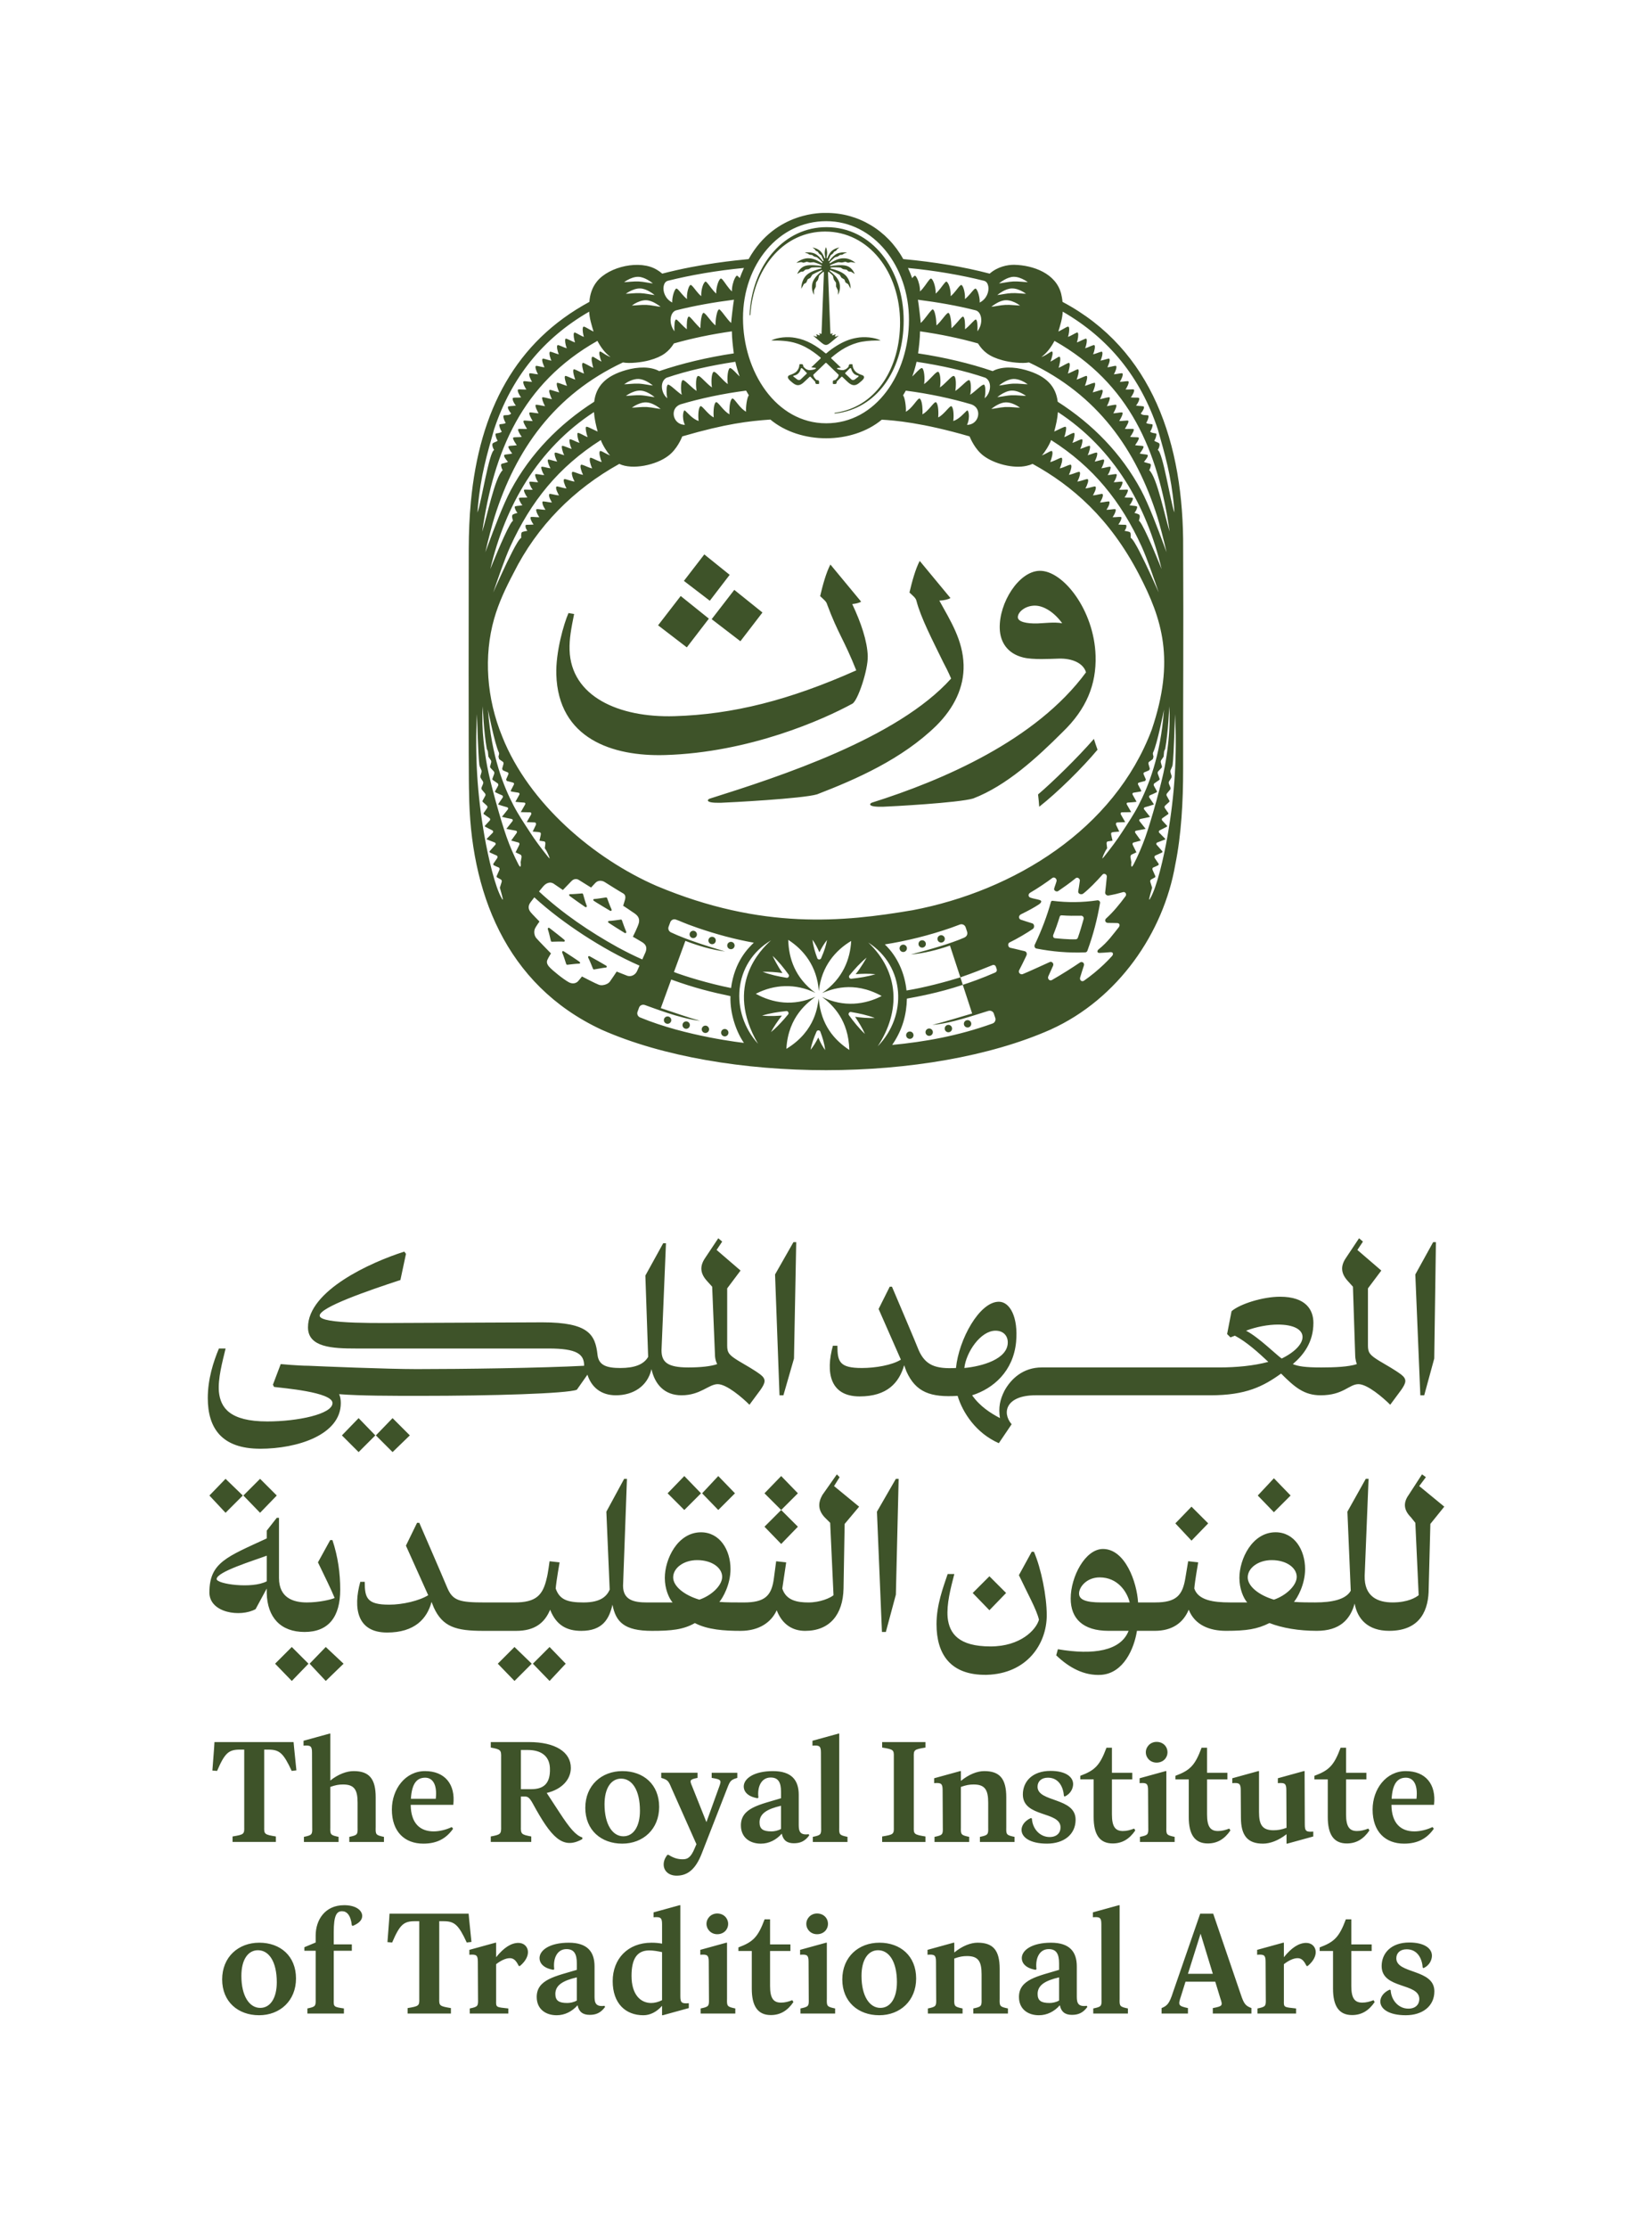 <?xml version="1.0" encoding="UTF-8"?>
<svg id="Wrth_Lockups" data-name="Wrth Lockups" xmlns="http://www.w3.org/2000/svg" viewBox="0 0 1548 2087.32">
  <defs>
    <style>
      .cls-1 {
        fill: #3e5329;
      }
    </style>
  </defs>
  <g id="Wrth-Vertical_Lockup" data-name="Wrth-Vertical Lockup">
    <path id="Wrth-Crest" class="cls-1" d="M1108.64,720.63c.05,30.05-1.68,61.67-7.38,89.56-11,63.46-53.33,125.66-116.75,154.35-114.09,50.69-306.49,50.75-420.66.21-90.71-42.18-123.51-130.23-124.3-222.44-.63-6.41-.38-215.53-.33-227.95.06-15.41.66-30.07,1.99-44.07,8.08-86.15,42.14-150.14,111.06-187.46.45-6.9,2.73-13.87,7.17-19.21,0-.03.03-.03.03-.06,11.41-13.98,40.44-20.49,56.12-10.78h.03c1.73,1.06,3.42,2.22,4.94,3.58,36.2-9.46,70.15-12.53,80.95-13.61,25.28-45.36,70.58-43.23,72.24-43.25,30.29-.31,57.71,16.18,72.63,43.22,29.41,2.74,56.72,7.25,80.98,13.64,7.43-6.54,16.68-8.34,23.03-8.28,17.73.41,39.07,7.98,43.98,27.18.35,1.36,1.07,5.01,1.26,7.56,84.15,44.62,113.74,132.68,113.04,231.54.41,78.65-.14,140.45-.03,206.28ZM1079.25,683.6s.02-.09.03-.12c21.97-65.05,9.91-103.26-12.07-145.47-27.47-52.73-62.7-83.11-99.62-103.41-1.61.74-3.54,1.36-5.63,1.81-12.31,2.9-30.46-1.95-40.19-9.3-8.16-5.99-12.46-16.41-13.25-18.27-44.5-12.91-70.42-14.99-82.25-15.65-27.77,23.11-76.21,23.38-104.4-.12-20.14,1.44-41.21,3.73-82.55,15.77-.75,1.87-5.06,12.28-13.22,18.27-10.93,8.44-33.38,13.46-45.82,7.5-42.46,23.59-76.92,57.91-99.14,102.42-7.47,14.18-13.83,27.73-18.09,42.6-9.96,35-7.09,74.85,7.59,110.48t.03.06s.03.09.03.12c24.96,62.7,86.13,114.27,144.59,139.72,99,41.55,174.95,33.72,239.91,22.73,94.97-18.11,188.87-75.6,224.04-169.13ZM696.22,298.01c0,50.18,30.98,98.56,77.97,98.56s77.55-46.77,77.55-96.95-32.98-92.42-77.55-92.42-77.97,40.63-77.97,90.81ZM562.05,422.81v-.03c.43-.67,1.48-.06,2.5.39,1.84.93,4.55,2.53,7.13,3.52-2.41-2.35-7.23-10.08-8.7-14.42-39.55,25.15-65.58,57.54-84.81,99.71-5.17,11.32-11.93,31.12-15.99,43.08,2.33-5.22,4.87-11,7.86-17.46,3.15-6.9,6.62-14.11,10.09-20.86,3.01-5.88,6.7-12.33,8.31-12.88-.07-1.1-.3-4.11.54-5.12.65-.78,4.47-1.25,5.24-1.44-2-2.41-1.94-4.78-1.72-5.24.09-.18.48-.36.99-.39,2-.11,4.45-.05,6.5-.24-1.3-1.86-2.69-4.1-2.92-6.26,0-.76.37-.9,1.23-.9,2.17-.05,4.89.43,7.11.27-1.13-1.52-2.1-3.25-2.65-5.03-.76-2.27-.38-2.79,1.66-2.5,2.16.21,4.61.62,6.74.57-1.1-1.57-2.16-3.44-2.68-5.21-.3-1.14-.39-2.05-.03-2.44.27-.23.88-.15,1.3-.12,2.42.2,5.06.95,7.47.96-.35-.5-3.74-5.98-2.47-7.86.58-.86,5.26,1.08,9.09,1.17-.42-.57-3.92-6.86-2.41-8.19.85-.75,4.92,1.28,9.42,1.69-.99-1.75-1.76-3.65-2.35-5.57-.36-1.48-.36-2.65.12-3.07.67-.27,1.35.02,2.47.33,2.3.64,4.87,1.6,7.32,1.93-.92-1.79-1.81-3.77-2.23-5.66-.42-1.69-.45-2.98.09-3.4.6-.21,1.21-.04,2.38.33,2.34.82,5.1,2.01,7.71,2.41-.27-.57-.54-1.14-.78-1.75h-.03c-.71-1.86-2.42-6.43-1.14-7.65l.03-.03c.37-.28,1.96.22,2.83.6,2.14.84,5.03,2.26,7.56,2.77-.82-1.85-1.46-3.86-1.93-5.78-.42-1.93-.46-3.84.21-4.12.53-.22,1.29.18,2.11.48,1.25.47,5.6,2.82,8.58,3.49-.71-1.85-1.37-3.81-1.75-5.75-.45-1.96-.51-3.61,0-4.33ZM560.03,404.32c-1.61-5.97-3.07-12.26-3.46-18.27-52.63,34.35-83.23,87.92-97.15,147.09,1.17-2.89,12.1-30.13,18.18-40.97,1.3-2.35,2.38-3.91,3.1-4.3-.42-1.6-1.44-4.31-.36-5.66.97-.71,3.38-1.38,4.67-1.75-1.14-.79-2.3-3.31-2.65-4.88-.17-.98.11-1.14.93-1.35,1.89-.51,4.61-.3,6.32-1.05-1.12-.72-1.83-2.21-2.56-3.73-.03-.03-.03-.09-.06-.12-.39-.84-.66-1.57-.69-2.08-.26-.89.75-.88,1.38-.99,1.93-.18,4.85.1,6.59-.36-1.17-.99-1.95-2.69-2.68-4.27-.51-1.2-.78-2.29-.54-2.62.15-.24.63-.3,1.26-.3,2.16-.04,4.94.38,6.95.06-1.19-1.12-2-2.94-2.71-4.58-.54-1.85-1.15-3.05.63-2.92,2.25.01,5.02.61,7.17.48-1.1-1.33-1.97-3.2-2.5-4.88-.39-1.23-.57-2.2-.27-2.47.09-.15.48-.24.87-.24,2.31.11,5.22.92,7.56.93-1.08-1.43-1.92-3.35-2.44-5.09-.43-1.69-.91-2.78.57-2.74,2.49.23,5.24,1.27,7.71,1.45-.42-.61-1.23-2.38-1.38-2.83-.52-1.17-1.58-4.28-1.08-5.04.4-.61,1.45-.17,2.1-.05,2.14.49,4.53,1.36,6.65,1.66-.79-1.2-3-6.49-2.32-8.14.48-1.17,6.3,1.71,8.89,2.15-.96-1.68-1.53-3.83-2.02-5.72-.3-1.48-.39-2.54-.03-2.95.62-.72,6.29,2.14,9.03,2.8-.84-1.78-1.54-3.82-1.87-5.78-.3-1.6-.36-2.89.06-3.16.32-.22.86-.06,1.26.06,2.58.83,5.12,2.42,7.86,3.22-.82-1.81-1.49-3.91-1.78-5.9-.16-.92-.42-2.69.03-3.29.3-.41,1.42.05,1.63.13,2.52.95,5.02,2.7,7.8,3.7-.75-1.84-1.25-4.02-1.6-5.99-.15-.85-.4-3.02-.02-3.49.58-.72,2.36.24,2.79.39,2.32.96,5.66,2.8,8.16,3.85ZM645.5,296.64c.42,0,.77.26,1.35.78,2.05,1.9,5.72,6.86,9.48,10.08.06-3.87.35-8.38,1.26-11.59.92-3.21,1.82-2.94,2.23-2.64,2.98,2.17,6.01,7.67,10.56,11.61.11-3.03.31-6.12.9-9.09.63-3.17,1.8-7.08,3.31-5.6,3.56,3.49,6.55,8.79,10.48,12.34h.06c.12-2.67,1.86-17.41,2.62-21.74-18.63,2.38-37.22,5.63-54.1,9.93-5.51,1.41-7.68,11.67-1.69,19.66-.13-2.64-.09-5.33.21-7.92.22-1.85.71-2.99,1.32-3.13.27-.06.72.24,1.32.75,1.93,1.66,5.3,5.69,8.76,8.43,0-.27-.03-.51,0-.78-.12-3.09-.03-10.81,1.9-11.11ZM624.49,353.93c-6.61,3.79-4.91,14.61.78,19.18-.25-.97-.88-5.19-.6-9,.15-2.05.6-3.6,1.23-3.73,1.92-.41,8.08,6.33,12.98,9.48-.59-1.96-.87-5.34-.66-8.85.15-2.59.69-4.63,1.51-4.85.51-.14.91.15,1.26.33,2.56,1.41,7.14,6.71,11.77,9.78-.69-3.09-1.37-15.98,2.41-13.82h.03c2.62,1.42,7.19,7.23,11.95,10.54-.71-3.7-.79-12.52,1.38-14.54.33-.27.91-.06,1.33.15,2.65,1.35,7.29,7.74,12.16,11.26-.71-3.85-.46-11.4,1.2-14.31.09-.16.5-.97,1.3-.66,2.23.87,5.4,4.9,8.58,7.83-1.63-4.47-2.99-9.1-4.03-13.79-.12.03-.3.03-.42.06-22.88,3.49-44.46,8.24-64.15,14.93ZM701.74,370.42c-.9-1.44-1.78-2.95-2.62-4.46-21.44,2.77-42.48,7.23-61.53,12.88-3.19,1.22-5.35,3.45-6.08,6.56-1.34,5.72,2.69,12.59,10.3,12.61-1.55-3.02-2.11-7.27-1.66-10.3.24-1.84.75-3.1,1.26-3.22.34.07.59.29.96.6,2.11,1.87,6.75,7.6,12.31,9.33-.52-2.78-.69-11.77,1.57-13.79.39-.27.63-.18,1.11.15,2.14,1.44,6.8,7.98,11.41,10.3-.35-3.9-.23-11.63,1.69-13.91.42-.47.8-.6,1.35-.18,2.17,1.29,6.89,8.67,11.77,11.17-.4-4.07.13-11.29,1.69-13.85.51-.75,1.02-1.33,1.72-.78,2.11,1.26,6.95,9.63,12.16,12.16-.51-3.14.74-13.72,2.59-15.29ZM629.94,283.45c-.36-3.98,1.61-11.79,3.64-13.04.52-.27,1.27.36,1.84.93,1.96,1.99,5,6.29,8.37,8.85-.51-3.94.94-11.7,3.1-13.16.53-.29,1.1.27,1.48.63,2.3,2.16,5.03,6.83,8.76,9.81-.3-4.37,1.08-11.34,3.64-13.58.45-.27,1.08.15,1.81.99,2.05,2.2,5.09,7.25,8.61,10.15-.31-4.11,1.31-10.64,3.16-13.13.4-.46.76-.94,1.2-.96s1.11.65,1.57,1.14c2.08,2.35,5.12,7.8,8.76,10.93-.23-3.98,1.14-9.25,2.74-12.37.74-1.44,1.43-2.31,1.92-2.36s1.45.82,2.63,2.33c1.2-3.28,2.5-6.47,3.94-9.57-24.81,2.34-49.99,6.64-71.5,12.07-2.15.69-3.25,2.58-3.73,5-.9,4.91,1.38,11.89,8.07,15.32ZM583.73,339.54c-64.16,30.2-100.41,81.51-120.33,144.78-1.69,5.38-5.97,21.12-8.61,33.05.45-1.05,1.44-3.82,2.86-7.65,5.19-13.99,13.67-36.73,21.1-50.7,18.34-34.04,45.17-61.6,78.03-82.64,1.75-14.21,10.3-24.14,29.98-29.71,10.93-3.1,22.8-3.47,30.98,1.02,21.26-7.25,45.4-12.95,69.87-16.62-.88-6.87-1.71-13.6-1.81-20.65-18.88,2.66-37.34,6.52-54.31,11.32-4.67,7.44-10.45,12.4-23.06,15.81-6.98,1.9-18.57,3.25-24.72,1.99ZM451.9,497.95s.03-.03.03-.03c4.32-13.47,11.83-50.95,19.09-57.41-.45-.66-.9-1.78-1.2-2.95-.48-1.69-.48-2.8.51-3.1,1.53-.52,4.15-.98,5.69-1.72-.94-1.1-4.12-4.77-3.62-6.3.09-.29.76-.44,1.6-.62,1.82-.24,4.3-.47,5.99-.96-.8-.88-1.91-2.55-2.71-3.88-.72-1.23-1.1-2.34-.81-2.77.16-.25.72-.36,1.57-.51,1.91-.22,4.41-.24,6.26-.63-1.33-1.71-3.68-5.34-3.54-6.69.07-.66.75-.66,1.56-.72,2.01-.11,4.69-.05,6.62-.33-2.13-2.83-3.92-6.44-3.34-7.17.43-.54,2.18-.29,3.18-.32,1.64.04,3.56.11,5.09.03-.79-1.38-1.76-2.87-2.47-4.43-.75-1.44-1.14-2.74-.75-3.22.18-.21.57-.24,1.23-.24,2.24.06,4.98.54,7.26.48-.84-1.42-1.69-2.96-2.41-4.52-.63-1.57-1.02-2.89-.57-3.34.12-.18.48-.24.96-.24,2.34.15,5.13.78,7.56.87-.85-1.43-1.62-3.09-2.26-4.61-.57-1.57-.9-2.86-.42-3.28.09-.15.39-.21.81-.15,2.45.15,5.36,1.03,7.92,1.32-.77-1.45-1.65-3.24-2.11-4.73-.56-1.8-1.24-3.9.3-3.61,2.57.28,5.58,1.37,8.28,1.81-1-1.91-1.58-3.68-1.99-4.85-.6-1.78-.78-3.29-.3-3.7s.98-.17,2.71.33c2.01.59,4.18,1.38,6.38,1.87-.66-1.54-1.29-3.29-1.78-4.88,0,0-1.05-3.37-.21-4.03.23-.18,1.29.06,2.62.48,2.05.66,4.33,1.68,6.65,2.32-.12-.33-.24-.66-.33-.99h-.03c-.42-1.26-.9-2.65-1.2-3.88,0-.03-.03-.09-.03-.12-.52-2.15-.87-3.93.03-4.3.39-.12,1.23.15,2.38.63,2.05.82,4.47,2.02,6.95,2.8-.57-1.59-1.11-3.34-1.51-4.94-.03-.06-.03-.15-.03-.21-.48-2.11-.57-3.85.03-4.4,0-.03.03-.03.03-.06.33-.21,1.2.12,2.41.66,2.03.9,4.64,2.34,7.25,3.31-.45-1.67-.98-3.39-1.29-5.12-.46-2.28-.76-4.14.12-4.85.77-.62,6.78,3.37,9.87,4.58-.73-2.63-2.7-9.96-.66-10.42.83-.19,5.2,3.13,8.33,4.58-.73-1.76-1.36-3.78-1.72-5.63-.24-1.05-.65-2.96.11-3.74.42-.43,1.74.51,2.21.79,2.03,1.29,4.69,3.22,7.95,4.31-5.34-3.89-9.28-9.35-12.34-15.17-70.73,39.89-97.13,103.63-107.93,178.61ZM447.47,480.13c3.58-9.64,10.9-56.84,15.56-58.52-1-1.38-2.61-5.51-1.02-6.47,1.17-.86,3.41-1.32,4.33-2.26-1.18-1.52-2.17-4.76-1.99-6.35.06-.53,1.77-.62,2.18-.71,1.18-.24,3.12-.54,3.66-1.55-.69-.65-1.35-2.27-1.75-3.37-.45-1.29-.66-2.56-.54-3.07.09-.21.39-.33.9-.42,1.38-.2,3.88-.16,5.12-1.26-1.07-1.17-2.6-5.24-2.17-6.68.23-.77,3.6-.28,5.36-.87.79-.27,1.54-.51,1.81-1.35-1.24-1.19-3.39-4.56-2.92-6.14.26-.86,5.22-.57,7.47-1.2-1.29-1.08-3.44-5.05-3.04-6.77.18-.77,2.66-.62,3.97-.63,1.35,0,2.69,0,3.97-.24-1.79-1.84-3.71-6.1-3.08-7.08.4-.73,2.38-.31,3.77-.33,1.43.05,2.9.18,4.27-.03-1.41-1.32-3.59-6.4-2.92-7.38.67-.98,4.67.39,8.25.21-1.46-1.75-3.57-6.77-2.5-7.83.34-.33,2.29.05,3.13.15,1.56.28,3.29.63,4.94.66-1.8-2.75-2.94-6.8-2.26-7.65s4.11.75,8.28,1.14c-.08-.12-3.64-7.54-1.51-8.13.4-.11,1.65.26,2.44.48,1.72.49,3.67,1.12,5.6,1.41-.81-1.01-2.59-6.78-1.67-8.13.39-.58,1.56-.04,2.88.36,1.68.59,3.68,1.4,5.66,1.84-1.33-2.9-2.26-7.76-1.29-8.52.97-.77,5.94,2.3,8.73,2.8-.6-1.47-1.13-3.28-1.35-4.87-.23-1.68-.41-3.73.34-4.07.86-.4,6.31,2.8,8.74,3.53-.52-1.57-.88-3.24-1.11-4.88-.16-1.87-.38-3.33.33-4.27.31-.41,1.11-.06,2.35.6,1.92.98,4.3,2.45,6.74,3.37-.75-2.54-1.39-6.08-1-8.49.33-2.03,2.05-.79,3.02-.33,1.93.99,4.61,2.71,7.04,3.79-1.85-6.05-3.84-12.44-4.09-18.66-43.45,25.12-72.96,61.64-89.17,110.42-6.57,23.43-12.5,42.99-15.14,72.58-.18,1.93-.3,3.67-.33,5.18ZM985.87,427.14c-.38,1.94-1.04,3.9-1.75,5.75,2.98-.67,7.33-3.02,8.58-3.49.81-.3,1.58-.7,2.11-.48.67.28.63,2.2.21,4.12-.46,1.92-1.11,3.93-1.93,5.78,2.53-.51,5.42-1.93,7.56-2.77.87-.39,2.46-.88,2.83-.6l.03.03c1.28,1.22-.43,5.78-1.14,7.65h-.03c-.24.6-.51,1.17-.78,1.75,2.61-.4,5.37-1.59,7.71-2.41,1.17-.37,1.78-.54,2.38-.33.54.42.51,1.72.09,3.4-.42,1.89-1.31,3.87-2.23,5.66,2.45-.33,5.02-1.29,7.32-1.93,1.12-.31,1.8-.6,2.47-.33.48.42.48,1.6.12,3.07-.58,1.92-1.35,3.82-2.35,5.57,4.5-.41,8.57-2.43,9.42-1.69,1.51,1.33-1.99,7.62-2.41,8.19,3.83-.09,8.51-2.03,9.09-1.17,1.27,1.88-2.12,7.35-2.47,7.86,2.41-.02,5.05-.76,7.47-.96.41-.03,1.03-.11,1.3.12.36.39.27,1.29-.03,2.44-.52,1.76-1.57,3.64-2.68,5.21,2.13.05,4.59-.36,6.74-.57,2.04-.29,2.42.23,1.66,2.5-.55,1.78-1.52,3.5-2.65,5.03,2.22.16,4.93-.32,7.11-.27.86,0,1.24.14,1.23.9-.23,2.16-1.62,4.4-2.92,6.26,2.05.19,4.51.13,6.5.24.51.03.9.21.99.39.23.46.29,2.83-1.72,5.24.77.2,4.58.66,5.24,1.44.84,1,.61,4.02.54,5.12,1.61.55,5.3,7,8.31,12.88,3.46,6.76,6.93,13.96,10.09,20.86,2.99,6.46,5.53,12.24,7.86,17.46-4.06-11.96-10.82-31.76-15.99-43.08-19.23-42.17-45.25-74.55-84.81-99.71-1.47,4.34-6.29,12.07-8.7,14.42,2.59-.99,5.3-2.59,7.13-3.52,1.01-.45,2.07-1.07,2.5-.39v.03c.51.72.45,2.38,0,4.33ZM996.04,400.47c.43-.15,2.2-1.11,2.79-.39.38.47.14,2.65-.02,3.49-.34,1.97-.85,4.15-1.6,5.99,2.78-1,5.28-2.75,7.8-3.7.2-.08,1.32-.53,1.63-.13.44.6.19,2.37.03,3.29-.29,1.99-.95,4.09-1.78,5.9,2.74-.8,5.28-2.39,7.86-3.22.4-.12.94-.28,1.26-.06.42.27.36,1.57.06,3.16-.32,1.96-1.03,4-1.87,5.78,2.75-.66,8.42-3.52,9.03-2.8.36.41.27,1.48-.03,2.95-.49,1.89-1.06,4.04-2.02,5.72,2.59-.43,8.4-3.32,8.89-2.15.68,1.65-1.54,6.94-2.32,8.14,2.12-.3,4.51-1.16,6.65-1.66.65-.12,1.69-.56,2.1.05.5.76-.56,3.87-1.08,5.04-.15.45-.97,2.22-1.38,2.83,2.46-.17,5.21-1.21,7.71-1.45,1.49-.05,1,1.05.57,2.74-.51,1.74-1.36,3.66-2.44,5.09,2.34-.02,5.25-.82,7.56-.93.39,0,.78.09.87.24.3.27.12,1.23-.27,2.47-.53,1.67-1.4,3.55-2.5,4.88,2.15.13,4.92-.47,7.17-.48,1.79-.13,1.17,1.07.63,2.92-.7,1.64-1.52,3.45-2.71,4.58,2.02.32,4.79-.1,6.95-.06.63,0,1.11.06,1.26.3.24.33-.03,1.41-.54,2.62-.73,1.58-1.51,3.28-2.68,4.27,1.75.46,4.66.18,6.59.36.63.12,1.64.11,1.38.99-.03.51-.3,1.23-.69,2.08-.03.03-.03.09-.06.12-.73,1.52-1.44,3.01-2.56,3.73,1.71.76,4.43.54,6.32,1.05.82.22,1.11.37.93,1.35-.35,1.57-1.51,4.09-2.65,4.88,1.29.36,3.69,1.03,4.67,1.75,1.08,1.35.06,4.06-.36,5.66.72.39,1.81,1.96,3.1,4.3,6.08,10.84,17.01,38.08,18.18,40.97-13.92-59.17-44.52-112.74-97.15-147.09-.39,6.01-1.85,12.3-3.46,18.27,2.5-1.05,5.84-2.89,8.16-3.85ZM904.31,307.75c.03.27,0,.51,0,.78,3.46-2.74,6.83-6.77,8.76-8.43.6-.51,1.05-.81,1.32-.75.61.14,1.11,1.28,1.32,3.13.31,2.59.34,5.27.21,7.92,5.99-7.99,3.83-18.25-1.69-19.66-16.88-4.31-35.47-7.55-54.1-9.93.76,4.32,2.5,19.07,2.62,21.74h.06c3.92-3.56,6.91-8.85,10.48-12.34,1.51-1.48,2.68,2.42,3.31,5.6.59,2.98.79,6.06.9,9.09,4.55-3.93,7.58-9.43,10.56-11.61.41-.3,1.32-.57,2.23,2.64.92,3.21,1.21,7.72,1.26,11.59,3.76-3.22,7.44-8.19,9.48-10.08.58-.53.93-.79,1.35-.78,1.93.3,2.02,8.02,1.9,11.11ZM859.28,338.99c-.12-.03-.3-.03-.42-.06-1.05,4.69-2.4,9.31-4.03,13.79,3.18-2.93,6.35-6.95,8.58-7.83.8-.31,1.21.5,1.3.66,1.66,2.91,1.91,10.46,1.2,14.31,4.88-3.52,9.51-9.9,12.16-11.26.42-.21,1-.42,1.33-.15,2.17,2.02,2.1,10.84,1.38,14.54,4.76-3.31,9.33-9.12,11.95-10.54h.03c3.77-2.16,3.09,10.73,2.41,13.82,4.64-3.07,9.21-8.37,11.77-9.78.35-.18.76-.47,1.26-.33.81.22,1.36,2.26,1.51,4.85.2,3.51-.07,6.89-.66,8.85,4.9-3.15,11.05-9.9,12.98-9.48.64.14,1.08,1.69,1.23,3.73.28,3.81-.35,8.03-.6,9,5.69-4.57,7.39-15.39.78-19.18-19.69-6.69-41.28-11.44-64.15-14.93ZM848.77,385.72c5.21-2.53,10.06-10.9,12.16-12.16.7-.54,1.21.03,1.72.78,1.56,2.56,2.09,9.78,1.69,13.85,4.88-2.5,9.6-9.87,11.77-11.17.55-.42.93-.28,1.35.18,1.92,2.27,2.04,10.01,1.69,13.91,4.61-2.32,9.27-8.85,11.41-10.3.48-.33.72-.42,1.11-.15,2.26,2.01,2.09,11,1.57,13.79,5.56-1.74,10.21-7.47,12.31-9.33.37-.31.62-.53.96-.6.51.12,1.02,1.38,1.26,3.22.46,3.03-.11,7.27-1.66,10.3,7.61-.02,11.64-6.9,10.3-12.61-.73-3.12-2.89-5.35-6.08-6.56-19.06-5.65-40.1-10.11-61.53-12.88-.84,1.51-1.72,3.01-2.62,4.46,1.84,1.57,3.1,12.15,2.59,15.29ZM926.05,268.13c-.48-2.42-1.58-4.31-3.73-5-21.5-5.43-46.69-9.73-71.5-12.07,1.44,3.1,2.74,6.29,3.94,9.57,1.18-1.52,2.14-2.38,2.63-2.33.49.05,1.18.92,1.92,2.36,1.6,3.12,2.97,8.39,2.74,12.37,3.64-3.13,6.68-8.58,8.76-10.93.46-.5,1.12-1.17,1.57-1.14s.81.5,1.2.96c1.85,2.49,3.47,9.01,3.16,13.13,3.52-2.89,6.56-7.95,8.61-10.15.72-.84,1.35-1.26,1.81-.99,2.57,2.24,3.94,9.21,3.64,13.58,3.73-2.98,6.46-7.66,8.76-9.81.38-.36.95-.93,1.48-.63,2.16,1.46,3.61,9.22,3.1,13.16,3.37-2.56,6.41-6.86,8.37-8.85.57-.58,1.32-1.21,1.84-.93,2.03,1.25,4.01,9.05,3.64,13.04,6.68-3.43,8.97-10.42,8.07-15.32ZM939.48,337.55c-12.61-3.4-18.39-8.37-23.06-15.81-16.97-4.8-35.42-8.66-54.31-11.32-.09,7.05-.93,13.78-1.81,20.65,24.48,3.67,48.61,9.36,69.87,16.62,8.18-4.49,20.05-4.12,30.98-1.02,19.69,5.57,28.24,15.5,29.98,29.71,32.87,21.04,59.69,48.59,78.03,82.64,7.44,13.96,15.91,36.7,21.1,50.7,1.42,3.82,2.41,6.59,2.86,7.65-2.64-11.93-6.92-27.67-8.61-33.05-19.92-63.28-56.17-114.58-120.33-144.78-6.14,1.26-17.73-.09-24.72-1.99ZM988.1,319.34c-3.07,5.83-7,11.28-12.34,15.17,3.26-1.08,5.91-3.02,7.95-4.31.46-.29,1.78-1.23,2.21-.79.76.78.35,2.7.11,3.74-.36,1.85-.99,3.87-1.72,5.63,3.13-1.46,7.5-4.77,8.33-4.58,2.04.47.07,7.79-.66,10.42,3.1-1.21,9.11-5.19,9.87-4.58.88.71.58,2.57.12,4.85-.31,1.72-.85,3.45-1.29,5.12,2.61-.97,5.23-2.41,7.25-3.31,1.2-.54,2.08-.87,2.41-.66,0,.03.03.03.03.06.6.54.51,2.29.03,4.4,0,.06,0,.15-.03.21-.4,1.6-.93,3.35-1.51,4.94,2.48-.78,4.9-1.98,6.95-2.8,1.14-.48,1.99-.75,2.38-.63.9.38.55,2.16.03,4.3,0,.03-.03.09-.03.12-.3,1.23-.78,2.62-1.2,3.88h-.03c-.09.33-.21.66-.33.99,2.32-.64,4.6-1.66,6.65-2.32,1.33-.42,2.39-.67,2.62-.48.84.66-.21,4.03-.21,4.03-.48,1.58-1.11,3.33-1.78,4.88,2.2-.48,4.37-1.28,6.38-1.87,1.73-.51,2.23-.75,2.71-.33.48.42.3,1.93-.3,3.7-.4,1.17-.98,2.94-1.99,4.85,2.7-.43,5.71-1.53,8.28-1.81,1.54-.29.86,1.81.3,3.61-.46,1.49-1.34,3.27-2.11,4.73,2.56-.3,5.47-1.17,7.92-1.32.42-.06.72,0,.81.15.48.42.15,1.72-.42,3.28-.63,1.51-1.4,3.17-2.26,4.61,2.43-.09,5.21-.72,7.56-.87.48,0,.84.06.96.24.45.45.06,1.78-.57,3.34-.72,1.55-1.56,3.09-2.41,4.52,2.27.06,5.01-.42,7.26-.48.66,0,1.05.03,1.23.24.39.48,0,1.78-.75,3.22-.7,1.56-1.67,3.05-2.47,4.43,1.53.08,3.45,0,5.09-.03,1,.03,2.75-.22,3.18.32.59.74-1.21,4.34-3.34,7.17,1.94.29,4.61.22,6.62.33.81.06,1.49.06,1.56.72.14,1.35-2.22,4.98-3.54,6.69,1.86.39,4.35.42,6.26.63.84.15,1.4.26,1.57.51.28.43-.09,1.54-.81,2.77-.79,1.34-1.91,3-2.71,3.88,1.69.49,4.17.72,5.99.96.84.18,1.51.34,1.6.62.5,1.53-2.68,5.2-3.62,6.3,1.54.74,4.16,1.2,5.69,1.72.99.3.99,1.41.51,3.1-.3,1.17-.75,2.29-1.2,2.95,7.26,6.46,14.77,43.94,19.09,57.41,0,0,0,.03.03.03-10.8-74.99-37.2-138.72-107.93-178.61ZM1100.12,474.95c-2.65-29.6-8.57-49.15-15.14-72.58-16.21-48.79-45.72-85.31-89.17-110.42-.25,6.22-2.25,12.61-4.09,18.66,2.44-1.08,5.12-2.8,7.04-3.79.97-.46,2.69-1.7,3.02.33.39,2.42-.25,5.95-1,8.49,2.44-.92,4.83-2.39,6.74-3.37,1.23-.66,2.04-1.01,2.35-.6.71.94.49,2.41.33,4.27-.23,1.64-.6,3.31-1.11,4.88,2.43-.72,7.88-3.92,8.74-3.53.75.34.58,2.4.34,4.07-.22,1.59-.75,3.4-1.35,4.87,2.79-.5,7.75-3.57,8.73-2.8.97.77.04,5.63-1.29,8.52,1.98-.44,3.98-1.25,5.66-1.84,1.31-.4,2.48-.94,2.88-.36.91,1.35-.86,7.12-1.67,8.13,1.93-.3,3.88-.93,5.6-1.41.79-.22,2.04-.59,2.44-.48,2.14.59-1.43,8.01-1.51,8.13,4.17-.4,7.58-2.02,8.28-1.14.68.85-.45,4.89-2.26,7.65,1.65-.03,3.38-.39,4.94-.66.84-.11,2.79-.49,3.13-.15,1.07,1.06-1.04,6.08-2.5,7.83,3.58.18,7.58-1.19,8.25-.21s-1.51,6.05-2.92,7.38c1.37.21,2.85.08,4.27.03,1.39.02,3.37-.41,3.77.33.63.98-1.29,5.24-3.08,7.08,1.29.24,2.63.23,3.97.24,1.31,0,3.8-.14,3.97.63.4,1.72-1.75,5.69-3.04,6.77,2.24.64,7.21.35,7.47,1.2.47,1.58-1.68,4.95-2.92,6.14.27.84,1.02,1.09,1.81,1.35,1.76.59,5.13.11,5.36.87.43,1.44-1.09,5.52-2.17,6.68,1.24,1.11,3.73,1.06,5.12,1.26.51.09.81.21.9.42.12.51-.09,1.78-.54,3.07-.4,1.1-1.06,2.72-1.75,3.37.54,1.01,2.48,1.31,3.66,1.55.41.08,2.12.18,2.18.71.18,1.59-.81,4.84-1.99,6.35.92.94,3.17,1.4,4.33,2.26,1.59.96-.02,5.09-1.02,6.47,4.67,1.69,11.98,48.89,15.56,58.52-.03-1.51-.15-3.25-.33-5.18ZM471.02,842.77c.21-.09.14-.47.11-.64-.41-2.33-2.05-8.12-2.74-10.47.53-1.81,1.38-4.35,1.69-5.39.3-1.04-.08-1.9-.69-2.26-1.23-.71-3.65-2.01-3.88-2.17-.06-.3-.15-.6-.21-.87.87-1.93,1.71-3.92,2.59-5.84.36-.79.38-2.06-.63-2.44-1.65-.62-3.22-1.41-4.79-2.2-.12-.33-.24-.69-.33-1.05,1.1-1.63,2.92-4.19,3.67-5.36.61-.79.55-2.17-.48-2.59-1.87-.75-4.55-2.08-6.41-2.89-.09-.3-.18-.6-.27-.93.32-.35,4.9-5.55,5.36-6.08.87-.77.51-1.97-.57-2.35-2.5-.91-4.89-1.9-7.35-2.86-.03-.12-.06-.27-.09-.42.64-.68,4.92-4.93,5.66-5.72.83-.88.51-1.93-.45-2.38-2.33-1.09-4.56-2.33-6.83-3.49l-.09-.63c.5-.58,4-4.34,4.61-5,.31-.33.84-1.58-.3-2.35-1.56-1.06-3.1-2.11-4.61-3.22-.27-.15-.54-.36-.81-.54l-.06-.81c.91-1.3,2.76-3.82,3.34-4.76.45-.72.45-1.67-.3-2.35-.92-.82-2.92-2.59-3.97-3.62-.03-.24-.06-.48-.09-.75.89-1.59,1.79-3.21,2.64-4.82.35-.68.22-1.65-.29-2.23-1.09-1.3-2.18-2.57-3.25-3.88,0-.42-.06-.9-.09-1.35.39-.94.92-2.31,1.34-3.21.8-1.7.19-2.56-.07-2.97-.57-.89-1.41-2.19-2.09-3.25-.03-.57-.09-1.14-.15-1.66.39-1.41,1.06-3.04,1.14-4.27.11-1.64-2.04-4.02-2.17-6.83-1.11-9.24-2.2-46.9-2.2-46.9-1.92,39.21.22,75.08,7.03,114.14,3.55,20.39,10.05,48.3,16.32,58.71.19.31.29.51.4.7.06.1.18.33.38.24ZM487.99,800.86c-.15-.16-.89-.47-1.72-.85-1.23-.57-2.69-1.25-3.01-1.43-.03-.06-.06-.12-.09-.18.12-.24,2.41-4.87,3-6.02.41-.81.88-1.67.44-2.41-.42-.7-1.24-.78-1.81-.92-1.26-.32-3.12-.79-5.78-1.57,1.58-2.25,3.24-4.55,4.82-6.71.97-1.19.78-2.35-.75-2.59-2.89-.49-5.75-1.04-8.61-1.63.74-.95,4.75-5.99,5.57-7.04.88-1.1.36-2.05-.81-2.29-3.03-.57-5.97-1.23-8.91-1.93,1.06-1.38,5.42-6.83,5.42-6.83,1.08-1.47-.27-2.11-.72-2.23-2.73-.73-5.43-1.58-8.07-2.47-.03-.18-.09-.3-.12-.42.48-.72,3.56-5.2,4.12-6.02.72-1.05.16-1.96-.57-2.26-2.2-.91-4.28-1.86-6.35-2.89-.06-.27-.12-.54-.18-.78.49-.93,2.83-5,2.95-5.4.2-.64.28-1.58-.54-2.13-1.6-1.07-3.19-2.17-4.76-3.31-.06-.27-.09-.57-.15-.84.46-1.37,1.24-3.4,1.72-4.76.26-.75.12-1.71-.36-2.26-1.16-1.19-2.24-2.37-3.34-3.58-.03-.15-.12-.54-.21-.9.34-1.33,1.07-3.45,1.17-4.28.04-.34-.1-1.24-.25-1.46-.75-1.07-1.91-2.74-2.42-3.53-.27-2.92-.51-5-.51-5-.33-.99-.69-1.66-.99-2.26-2.86-15.41-3.88-39.95-3.88-39.95-1.43,22.39,2.24,45.39,4.25,56.33,2.81,15.24,12.57,50.39,18.27,66.41,2.98,8.39,7,17.71,10.88,25.17.75,1.44,1.55,2.56,1.97,2.26s.52-2.51.19-4.02l.84-4.61c.24-.75-.12-1.81-.66-2.41ZM496.2,779.07c5.24,8.19,11.06,15.85,17.13,23.45.51.54,1.49,1.79,1.72,1.66.13-.07-1.6-5.32-4.55-9.51.14-1.05.35-2.74.39-3.04.21-1.41.42-3.13-1.14-3.37-1.02-.15-2.96-.4-4.27-.63,1.96-9.17,3.04-7.65-6.32-8.55.91-1.76,2.46-5.18,2.98-6.26.44-.93.06-2.33-1.26-2.32-.94.01-5.32-.17-7.29-.3.63-1.09,3.41-5.94,4.09-7.13.45-.79.34-2.08-1.26-2.08-1.71,0-5.79,0-8.43-.15.6-1.07,3.31-5.8,3.97-6.95.64-.93.34-1.95-.93-1.99-2.61-.14-5.22-.37-7.77-.66-.06-.09-.09-.21-.18-.3.5-.9,2.94-5.3,3.49-6.29.56-.89.26-1.84-.87-2.02-2.34-.37-4.62-.71-6.86-1.17-.09-.21-.18-.42-.27-.66.42-.83,2.43-4.7,2.89-5.6.52-.87.22-1.78-.84-2.05-1.93-.48-5.78-1.54-5.81-1.54-.15-.48-.36-.93-.54-1.41.68-1.54,1.34-3.14,2.02-4.67.26-.59.4-1.58-.72-2.02-1.54-.6-3.04-1.2-4.43-1.9-.03,0-.03-.03-.06-.03-.18-.48-.36-.96-.54-1.44.43-1.5.88-2.96,1.26-4.46.21-.81-.09-1.69-.75-2.11-1.14-.72-2.26-1.54-3.31-2.35-.22-.77-.42-1.47-.66-2.29.32-1.5.92-2.88.33-4.06-3.77-7.58-10.17-40.04-10.17-40.04,3.28,44.18,14.81,72.15,23.99,89.83,4.42,8.5,9.76,16.41,14.99,24.42ZM1077.32,842.52c.11-.19.21-.39.4-.7,6.27-10.41,12.77-38.32,16.32-58.71,6.8-39.06,8.94-74.93,7.03-114.14,0,0-1.08,37.66-2.2,46.9-.13,2.81-2.28,5.19-2.17,6.83.09,1.24.76,2.86,1.14,4.27-.06.51-.12,1.08-.15,1.66-.68,1.05-1.52,2.36-2.09,3.25-.26.41-.86,1.27-.07,2.97.42.89.95,2.26,1.34,3.21-.03.45-.09.93-.09,1.35-1.08,1.32-2.16,2.58-3.25,3.88-.51.58-.64,1.55-.29,2.23.84,1.6,1.75,3.22,2.64,4.82-.03.27-.06.51-.09.75-1.05,1.02-3.05,2.79-3.97,3.62-.75.67-.75,1.62-.3,2.35.58.94,2.43,3.46,3.34,4.76l-.06.81c-.27.18-.54.39-.81.54-1.51,1.11-3.04,2.17-4.61,3.22-1.15.77-.61,2.02-.3,2.35.61.65,4.11,4.42,4.61,5l-.09.63c-2.27,1.16-4.5,2.4-6.83,3.49-.96.45-1.28,1.5-.45,2.38.74.79,5.02,5.04,5.66,5.72-.03.15-.06.3-.09.42-2.46.96-4.84,1.95-7.35,2.86-1.08.38-1.45,1.58-.57,2.35.46.53,5.04,5.73,5.36,6.08-.09.33-.18.63-.27.93-1.86.81-4.54,2.14-6.41,2.89-1.03.42-1.09,1.8-.48,2.59.75,1.17,2.58,3.73,3.67,5.36-.09.36-.21.72-.33,1.05-1.56.79-3.14,1.58-4.79,2.2-1.01.38-.99,1.65-.63,2.44.88,1.92,1.72,3.91,2.59,5.84-.06.27-.15.57-.21.87-.23.16-2.65,1.46-3.88,2.17-.61.35-.99,1.22-.69,2.26.3,1.04,1.16,3.58,1.69,5.39-.69,2.34-2.33,8.13-2.74,10.47-.03.17-.1.55.11.64s.32-.14.38-.24ZM1059.31,803.27l.84,4.61c-.33,1.51-.23,3.73.19,4.02.42.29,1.22-.83,1.97-2.26,3.88-7.46,7.89-16.78,10.88-25.17,5.69-16.02,15.46-51.17,18.27-66.41,2.01-10.94,5.68-33.93,4.25-56.33,0,0-1.02,24.54-3.88,39.95-.3.6-.66,1.26-.99,2.26,0,0-.24,2.08-.51,5-.51.79-1.67,2.46-2.42,3.53-.15.22-.29,1.12-.25,1.46.1.83.83,2.94,1.17,4.28-.09.36-.18.75-.21.9-1.1,1.21-2.18,2.39-3.34,3.58-.48.55-.62,1.51-.36,2.26.48,1.36,1.25,3.39,1.72,4.76-.06.27-.09.57-.15.84-1.57,1.14-3.15,2.24-4.76,3.31-.82.55-.74,1.49-.54,2.13.12.39,2.46,4.46,2.95,5.4-.06.24-.12.51-.18.78-2.07,1.03-4.15,1.98-6.35,2.89-.73.3-1.29,1.2-.57,2.26.56.82,3.65,5.3,4.12,6.02-.03.12-.09.24-.12.42-2.64.89-5.33,1.74-8.07,2.47-.46.12-1.81.76-.72,2.23,0,0,4.36,5.46,5.42,6.83-2.94.7-5.88,1.36-8.91,1.93-1.17.24-1.69,1.19-.81,2.29.82,1.05,4.83,6.1,5.57,7.04-2.86.58-5.72,1.13-8.61,1.63-1.53.24-1.72,1.4-.75,2.59,1.58,2.16,3.24,4.46,4.82,6.71-2.66.78-4.52,1.25-5.78,1.57-.56.14-1.39.23-1.81.92-.45.75.03,1.6.44,2.41.58,1.16,2.88,5.78,3,6.02-.03.06-.06.12-.09.18-.32.18-1.78.86-3.01,1.43-.83.38-1.57.69-1.72.85-.54.6-.9,1.66-.66,2.41ZM1066.74,754.65c9.19-17.68,20.71-45.65,23.99-89.83,0,0-6.4,32.46-10.17,40.04-.59,1.19.01,2.56.33,4.06-.24.82-.44,1.52-.66,2.29-1.05.81-2.17,1.63-3.31,2.35-.66.42-.96,1.29-.75,2.11.38,1.5.84,2.95,1.26,4.46-.18.48-.36.96-.54,1.44-.03,0-.03.03-.06.03-1.38.69-2.89,1.29-4.43,1.9-1.13.44-.99,1.42-.72,2.02.68,1.53,1.34,3.13,2.02,4.67-.18.48-.39.93-.54,1.41-.03,0-3.88,1.05-5.81,1.54-1.06.27-1.36,1.17-.84,2.05.47.9,2.47,4.77,2.89,5.6-.09.24-.18.45-.27.66-2.25.47-4.52.8-6.86,1.17-1.13.17-1.43,1.13-.87,2.02.55.99,2.99,5.39,3.49,6.29-.09.09-.12.21-.18.3-2.55.29-5.16.53-7.77.66-1.27.04-1.57,1.05-.93,1.99.66,1.16,3.37,5.88,3.97,6.95-2.63.15-6.72.15-8.43.15-1.61,0-1.72,1.29-1.26,2.08.68,1.19,3.47,6.04,4.09,7.13-1.97.13-6.35.31-7.29.3-1.32-.02-1.71,1.39-1.26,2.32.52,1.09,2.08,4.5,2.98,6.26-9.36.9-8.28-.62-6.32,8.55-1.32.23-3.25.49-4.27.63-1.57.24-1.35,1.96-1.14,3.37.05.3.25,2,.39,3.04-2.95,4.19-4.67,9.44-4.55,9.51.23.13,1.21-1.11,1.72-1.66,6.07-7.6,11.89-15.27,17.13-23.45,5.23-8,10.58-15.92,14.99-24.42ZM583.94,848.55s.66-2.23,1.44-4.73c1.2-3.64.6-5.66-1.57-6.89-3.49-1.96-13.88-8.46-17.28-10.63-1.32-.78-2.92-1.23-4.49-1.11-1.54.12-3.01.75-4.22,2.05-1.66,1.78-3.97,4.27-3.97,4.27,0,0-9.69-6.08-11.56-7.19-.9-.57-1.99-.84-3.07-.75-1.32.09-2.62.72-3.79,1.96-1.66,1.69-7.98,8.28-7.98,8.28,0,0-6.68-4.58-8.58-5.87-1.11-.78-2.47-1.14-3.82-1.05-1.96.15-4.03,1.23-5.9,3.37-.45.48-2.14,2.56-4.09,4.94,22.13,20.53,47.48,37.72,73.88,52.35,7.53,4.06,15.11,7.89,22.91,11.32,1.6-3.55,3.04-6.74,3.13-7.01,1.6-4.49.06-7.08-3.16-9.12-1.6-1.02-8.79-5.15-8.79-5.15,0,0,4.82-9.51,5.6-12.95.87-3.76-.51-6.41-3.73-8.7-2.44-1.78-10.96-7.38-10.96-7.38ZM597.27,909.12c.09-.18.9-2.02,1.96-4.46-18.24-7.98-35.61-17.82-52.32-28.63-16.23-10.63-31.88-22.22-46.24-35.34-1.81,2.32-3.19,4.12-3.28,4.27-2.44,3.13-2.83,6.35-.15,9.66,1.32,1.69,8.28,8.73,8.28,8.73,0,0-2.74,3.82-4,6.11-1.57,3.01-.93,7.1.99,9.39,1.66,2.02,13.76,14.36,13.76,14.36,0,0-2.41,3.94-3.31,5.96-.99,2.17-.36,4.28,1.6,6.53,2.95,3.43,13.64,11.95,18.57,14.6,1.42.75,2.98,1.08,4.46.96,1.54-.15,3.04-.81,4.18-2.08,1.75-1.9,3.55-4.37,3.55-4.37,0,0,12.88,6.74,15.74,7.74,1.08.42,2.38.54,3.67.42,2.68-.27,5.39-1.54,6.74-3.34,1.84-2.47,6.38-9.39,6.38-9.39,0,0,7.19,2.83,9.6,3.79.99.42,2.05.54,3.1.45,2.74-.27,5.48-2.11,6.71-5.39ZM546.37,837.74c-.15-.48-.57-.78-1.05-.72-4.06.27-7.86.72-11.05.69-.93-.03-1.38.78-.48,1.69.72.66,13.67,9.78,14.48,10.27,1.11.69,1.93-.18,1.41-1.38-1.32-3.4-2.29-7.11-3.31-10.54ZM581.71,861.52c-4.06.51-7.83,1.17-10.99,1.26-.96.06-1.36.9-.39,1.75.75.63,14.18,9.03,14.99,9.48,1.14.6,1.9-.27,1.35-1.51-1.48-3.31-2.65-6.92-3.88-10.3-.18-.51-.6-.75-1.08-.69ZM572.95,851.74c-1.57-3.31-2.8-6.92-4.06-10.3-.18-.45-.6-.72-1.11-.66-4,.57-7.77,1.26-10.96,1.48-.93.03-1.32.9-.33,1.72.72.63,14.3,8.79,15.14,9.24,1.14.6,1.87-.3,1.32-1.48ZM528.3,891.27c-1.11-.63-1.9.24-1.38,1.44,1.44,3.37,2.5,7.01,3.64,10.42.18.48.6.75,1.11.72,4.03-.45,7.8-.99,11.02-1.05.9,0,1.32-.84.39-1.69-.72-.66-13.94-9.39-14.78-9.84ZM528.85,880.52c-.66-.72-13.13-10.51-13.91-11.05-1.08-.75-1.93.09-1.51,1.35,1.14,3.46,1.9,7.16,2.77,10.66.12.51.51.81,1.02.78,4.06-.06,7.89-.3,11.05-.06.9.06,1.41-.75.57-1.69ZM568.01,904.7c-.78-.57-14.54-8.37-15.41-8.79-1.17-.57-1.87.36-1.3,1.54,1.66,3.28,2.98,6.8,4.37,10.15.18.45.63.72,1.11.63,4-.66,7.77-1.48,10.93-1.75.9-.09,1.29-.96.3-1.78ZM631.53,910.66c9.46,3.71,32.41,10.8,53.5,14.99,3.34-25.07,16.01-37.28,21.31-42.48-17.6-3.11-35.07-7.86-52.65-13.88-14.43-4.98-16.23-6.48-20.86-7.95h-.03c-1.96-.42-4,.69-4.73,2.65l-1.57,4.27c-.75,2.02.2,4.29,2.2,5.24,14.92,7.05,36,13.5,50.73,17.91-12.73-1.6-25.14-5.33-37.21-9.93-2.49,6.86-10.69,29.17-10.69,29.17ZM697.1,977.04c-6.67-9.56-13.19-26.49-12.64-43.83-17.05-3.56-33.66-7.56-55.48-15.53l-.03.03s-8.72,23.96-9.75,26.76c12.28,4,24.6,8.46,36.76,11.95-19.31-2.28-45.65-12.82-51.72-14.87-2.26-.76-4.67.27-5.42,2.47l-1.41,3.85c-.78,2.08.25,4.44,2.32,5.3,43.28,18,97.39,23.87,97.39,23.87ZM684.85,889.28c1.93.03,3.49-1.51,3.52-3.4.03-1.9-1.48-3.46-3.4-3.49-1.93-.03-3.49,1.48-3.52,3.37-.03,1.93,1.48,3.49,3.4,3.52ZM667.36,877.66c-1.96-.06-3.52,1.48-3.55,3.37-.03,1.93,1.48,3.49,3.43,3.55,1.9.03,3.46-1.51,3.49-3.43.03-1.9-1.47-3.46-3.37-3.49ZM649.66,872c-1.9-.03-3.46,1.48-3.49,3.37-.03,1.9,1.48,3.49,3.37,3.52,1.9.03,3.49-1.51,3.52-3.4.03-1.9-1.51-3.46-3.4-3.49ZM643.06,956.9c-1.93-.03-3.49,1.51-3.52,3.4-.03,1.93,1.48,3.49,3.4,3.55,1.9.03,3.46-1.51,3.49-3.43.03-1.9-1.48-3.46-3.37-3.52ZM625.6,952.26c-1.93-.03-3.49,1.51-3.52,3.4-.03,1.9,1.48,3.46,3.4,3.49,1.93.03,3.49-1.48,3.52-3.37.03-1.9-1.48-3.49-3.4-3.52ZM679.19,964c-1.9-.03-3.46,1.51-3.49,3.4-.03,1.93,1.48,3.49,3.37,3.55,1.93.03,3.49-1.51,3.52-3.43.03-1.9-1.48-3.46-3.4-3.52ZM661.07,960.87c-1.9-.03-3.49,1.51-3.52,3.4-.03,1.9,1.51,3.46,3.4,3.49,1.9.03,3.46-1.48,3.49-3.37.03-1.9-1.48-3.49-3.37-3.52ZM903.46,878.45c2.62-1.14,3.63-3.45,2.55-6.2-.33-.84-.96-2.85-1.15-3.47-.76-2.3-3.27-3.48-5.52-2.59-2.78,1.08-5.57,2.1-8.38,3.1-20.1,6.97-41.41,12.29-61.84,15.49,12.24,11.7,18.73,27.6,20.31,43.17,16.3-2.56,38.14-8.41,50.49-12.3-2.44-7.45-7.31-22.24-9.75-29.75-11.93,4.05-24.18,7.23-36.71,8.35,17.7-4.64,37.32-10.25,50.01-15.79ZM933.97,908.03l-.79-2.39c-.45-1.32-1.89-1.99-3.21-1.45-9.66,3.9-17.65,7.18-30.05,11.46l2.26,7c-23.2,7.73-43.48,11.27-52.37,12.92-.34,14.72-3.9,28.95-13.8,43.38,30.05-2.84,61.98-8.47,94.09-20.08,2.12-.77,3.23-3.1,2.53-5.22,0,0-1.22-3.72-1.53-4.52-.31-.79-2.06-2.93-5.11-2.02-11.26,3.36-34.81,11.8-52.29,13.07,12.33-3.09,24.8-7.09,37.26-10.68l-8.78-26.85c6.73-2.16,18.6-6.34,30.47-11.58,1.17-.52,1.73-1.84,1.33-3.04ZM888.62,967.09c1.9.03,3.47-1.49,3.51-3.39.03-1.93-1.48-3.5-3.39-3.54-1.9-.03-3.47,1.49-3.51,3.42-.03,1.9,1.49,3.47,3.39,3.51ZM846.44,884.99c-1.9-.03-3.47,1.49-3.51,3.39-.03,1.9,1.49,3.48,3.39,3.51,1.9.03,3.47-1.49,3.51-3.39.03-1.9-1.49-3.47-3.39-3.51ZM864.18,880.89c-1.9-.03-3.47,1.49-3.51,3.39-.03,1.9,1.49,3.47,3.39,3.51,1.9.03,3.48-1.48,3.51-3.39.03-1.9-1.49-3.47-3.39-3.51ZM881.95,876.15c-1.9-.03-3.48,1.48-3.51,3.39-.03,1.9,1.49,3.47,3.39,3.51,1.9.03,3.47-1.49,3.51-3.39.03-1.9-1.49-3.47-3.39-3.51ZM867.24,966.96c-.03,1.9,1.49,3.47,3.39,3.51,1.9.03,3.47-1.49,3.51-3.39.03-1.9-1.49-3.47-3.39-3.51-1.9-.03-3.48,1.48-3.51,3.39ZM906.62,962.62c1.9.03,3.48-1.49,3.51-3.39.03-1.9-1.49-3.47-3.39-3.51-1.93-.03-3.5,1.48-3.54,3.39-.03,1.9,1.49,3.48,3.42,3.51ZM852.62,966.38c-1.93-.03-3.51,1.49-3.54,3.39-.03,1.9,1.49,3.47,3.42,3.51,1.9.03,3.47-1.48,3.51-3.39.03-1.9-1.49-3.47-3.39-3.51ZM801.78,912.67c5.08-6.25,9.68-14.43,10.24-15.5-6.01,4.97-11.12,10.63-16.05,16.62-1.08,1.23.03,3.37,1.69,3.16,7.69-.84,15.27-1.97,22.7-4.24-6.26-.66-12.4-.48-18.57-.03ZM765.83,897.66c.54,1.59,2.92,1.65,3.6.09,3.32-7.62,4.6-12.2,5.56-17.12-2.89,3.58-5.15,7.49-7.19,11.53-1.8-4.13-3.82-8.09-6.46-11.77.64,5.94,2.41,11.73,4.49,17.26ZM733.2,911.59c-6.14-.84-12.31-1.35-18.54-1.14,7.25,2.76,14.74,4.34,22.37,5.6,1.63.36,2.92-1.72,1.9-3.07-4.55-6.2-9.3-12.19-14.99-17.49.48,1.08,4.67,9.68,9.27,16.11ZM710.29,977.85c-31.88-54.5,2.87-88.57,12.25-96.88-35.75,21.15-38.73,67.62-12.25,96.88ZM738.47,950.42c1.11-1.26,0-3.43-1.72-3.19-7.65.84-15.23,1.96-22.67,4.25,2.52.23,7.8.77,18.57,0-3.77,4.95-7.31,9.93-10.24,15.47,4.58-3.66,8.45-7.85,12.34-12.16,1.25-1.45,2.46-2.96,3.7-4.37ZM773.2,983.75c-.61-5.95-2.42-11.65-4.49-17.23-.54-1.59-2.95-1.66-3.57-.09-2.41,5.52-4.53,11.1-5.59,17.09,2.93-3.51,5.4-7.88,7.21-11.5,2.24,5.31,4.2,8.55,6.43,11.74ZM770.35,933.96c20.24,10.14,40.73,7.04,55.84-.84-26.87-14.78-47.55-6.03-55.78-2.8,19.47-13.35,26.29-31.87,27.18-48.77-14.12,8.35-27.87,23.36-30.32,47.02-1.62-23.7-14.66-39.11-28.66-48.05.48,17.18,6.23,35.57,25.5,49.7-18.75-9.21-38.99-7.98-55.9.84,15.86,8.69,34.96,11.95,55.84,2.77-6.11,4.72-25.52,17.89-27.18,48.8,28.02-17.04,29.22-41.33,30.29-47.08,2.15,24.98,14.85,38.96,28.69,48.11-.7-27.78-15.11-41.82-25.5-49.7ZM819.78,953.72c-7.27-2.8-14.73-4.29-22.38-5.62-1.63-.33-2.91,1.73-1.87,3.06,4.57,6.24,9.3,12.21,14.98,17.5-2.58-5.69-5.79-10.95-9.27-16.07,5.58.74,11.43,1.36,18.53,1.12ZM822.5,980.22c27.88-28.72,25.7-74.93-8.88-97.2,29.16,27.71,30.41,64.33,8.88,97.2ZM1052.33,835.81c-5.15,1.45-8.03,2.17-13.36,3.11-2.09.37-3.54-1.27-3.38-2.8.56-5.21,1.11-9.76,1.56-14.84.12-2.17-2.61-3.45-3.96-2.01-5.96,6.69-12.68,13.64-18.16,17.91-1.59,1.27-5.16.49-4.67-2.36.39-2.26,1.06-5.98,1.51-9.66.25-2.01-2.36-3.69-3.78-2.49-6.02,4.94-12.14,9.11-16.48,12.1-1.55,1.08-4.29-.35-3.82-2.29.53-2.04,1.77-4.96,2.27-7.08.42-1.94-2.05-4.35-4-2.85-4.91,3.74-14.06,9.96-20.54,13.66-2.5,1.46-2.02,3.98-.07,4.72,2.79,1.08,6.21,1.37,8.99,2.34,2.33.88.99,2.76-1.04,4.08-4.51,2.98-9.33,5.59-16.73,9.24-2.54,1.25-2.16,4.4-.1,5.03,2.59.84,8.47,2.81,10.76,3.46,2.07.66,2.19,4.04.46,5.22-5.76,3.88-14.4,9.06-21.91,12.71-1.82.91-1.45,4.43.77,4.93,1.75.39,7.18,1.6,11.12,2.63,1.88.49,3.85.37,4.28,2.58.38,1.43-.61,2.54-1.09,3.83-1.84,3.91-4.13,8.45-5.97,12.02-1.12,2.08,1.15,4.42,3.31,3.62,2.86-1.02,25.17-11.24,25.17-11.24,1.98-1.16,4.34,1.21,3.3,3.42-1.37,3.12-2.82,6.41-4.45,9.88-1.01,2.24,1.13,4.67,3.29,3.51,9.55-5.45,19.28-11.67,26.4-16.49,2.06-1.37,4.47.6,3.62,2.99-1.13,3.28-2.49,7.72-3.48,11.02-.71,2.43,1.38,4.49,3.58,3.07,3.25-2.28,6.58-4.78,9.77-7.41,6.2-5.1,12.01-10.66,16.49-15.67,1.6-1.73,1.12-3.9-1.53-3.65-2.95.33-7.2.52-10.1.69-2.38.09-2.71-1.83-.81-3.41,8.64-6.87,13.75-14.44,18.65-20.45,1.56-1.88,1.04-4.01-1.3-4.09-2.51-.12-5.92-.06-8.69-.14-2.54-.07-3.42-2.63-1.72-4.18,6.39-5.71,12.56-13.22,18.23-20.91,1.3-1.87-.3-4.35-2.41-3.75ZM1030.8,845.97c-2.62,15.08-6.24,29.45-11.86,44.73-.27.86-1.06,1.46-1.93,1.53-15.83.67-30.87-.68-45.82-3.57-1.69-.35-2.34-2.48-1.43-3.9,6.4-13.47,11.45-26.88,15.01-39.78.21-.76.84-1.13,1.57-1.04,13.62,1.72,27.77,1.65,41.97-.47,1.24-.19,2.75.99,2.49,2.49ZM1012.99,857.9c-6.16.12-12.15.12-18.17-.35-.85-.07-1.58.38-1.82,1.22-2,6.53-3.96,11.95-5.97,16.91-.6,1.44-.08,3.08,1.51,3.27,3.15.32,12.63,1.3,19.4,1.05.92,0,1.7-.55,2.03-1.38,2.12-5.92,3.84-11.96,5.47-17.75.38-1.51-.92-3.05-2.45-2.98ZM936.13,265.51c3.46-.3,8.55-1.57,13.37-1.81,4.79-.21,9.42.54,13.61.63-.81-.6-1.81-1.23-2.89-1.84-3.01-1.75-6.89-3.28-10.6-3.16-2.95.12-5.99,1.35-8.64,2.86-1.9,1.05-3.55,2.26-4.85,3.31ZM934.51,276.41c3.43-.3,8.52-1.57,13.34-1.78,4.79-.24,9.45.51,13.61.57-.78-.57-1.72-1.17-2.74-1.78-3.01-1.72-6.92-3.31-10.72-3.19-2.95.09-5.96,1.32-8.58,2.8-1.93,1.08-3.61,2.32-4.91,3.37ZM928.91,287.42c3.43-.27,8.52-1.57,13.34-1.78,4.79-.21,9.42.54,13.61.6-.75-.54-1.69-1.14-2.68-1.75-3.04-1.75-6.98-3.37-10.81-3.22-2.86.09-5.81,1.26-8.37,2.71,0,0-.03.03-.06.03-1.96,1.08-3.7,2.35-5.03,3.4ZM613.44,372.08c-1.81-1.48-4.39-3.28-7.28-4.58-1.99-.87-4.09-1.51-6.17-1.57-2.38-.09-4.79.51-7.01,1.41-2.56.99-4.85,2.38-6.47,3.55,4.15-.09,8.76-.81,13.55-.6h.09c2.89.12,5.93.66,8.61,1.11.03,0,.06,0,.09.03,1.72.27,3.28.51,4.61.63ZM613.29,379.3c-2.41-1.29-5.09-2.26-7.71-2.35-2.05-.06-4.12.36-6.08,1.05-2.92,1.02-5.57,2.59-7.41,3.91,4.18-.06,8.85-.81,13.64-.6h.3c2.8.18,5.63.66,8.22,1.11h.06c1.78.3,3.4.57,4.76.69-1.48-1.2-3.52-2.65-5.78-3.82ZM611.82,361.18c-3.07-2.47-8.4-5.96-13.49-6.14-5.06-.18-10.39,2.77-13.49,4.97,4.12-.06,8.64-.78,13.31-.6h.33c2.98.15,6.08.69,8.85,1.14h.03c1.66.3,3.16.54,4.46.63ZM934.48,372.08c1.32-.12,2.89-.36,4.61-.63.03-.03.06-.03.09-.03,2.68-.45,5.72-.99,8.64-1.11h.06c4.76-.21,9.39.51,13.55.6-1.63-1.17-3.91-2.56-6.47-3.55-2.23-.9-4.64-1.51-7.01-1.41-2.05.06-4.15.66-6.11,1.57-2.89,1.26-5.51,3.1-7.35,4.58ZM940.56,360.55h.03c2.74-.45,5.84-.99,8.85-1.14h.33c4.67-.18,9.21.54,13.28.6-3.07-2.2-8.37-5.15-13.46-4.97-5.09.18-10.45,3.67-13.49,6.14,1.29-.09,2.8-.33,4.46-.63ZM928.85,383.13c1.38-.12,3.01-.39,4.79-.69,2.56-.45,5.45-.93,8.25-1.11h.3c4.79-.21,9.45.54,13.61.6-1.84-1.32-4.46-2.89-7.35-3.91-1.96-.69-4.06-1.11-6.11-1.05-2.62.09-5.3,1.05-7.71,2.35-2.26,1.17-4.3,2.62-5.78,3.82ZM613.92,283.99c-2.56-1.44-5.51-2.62-8.37-2.71-3.82-.15-7.77,1.48-10.81,3.22-.99.6-1.93,1.2-2.68,1.75,4.18-.06,8.85-.81,13.64-.6,4.79.21,9.9,1.51,13.34,1.78-1.32-1.05-3.07-2.32-5.06-3.4-.03,0-.06-.03-.06-.03ZM613.41,276.41c-1.29-1.05-2.98-2.29-4.91-3.37-2.62-1.48-5.63-2.71-8.58-2.8-3.76-.12-7.68,1.48-10.72,3.19-1.05.6-1.99,1.2-2.77,1.78,4.22-.06,8.85-.81,13.64-.57,4.79.21,9.9,1.48,13.34,1.78ZM584.81,264.33c4.18-.09,8.85-.84,13.64-.63,4.79.24,9.9,1.51,13.34,1.81-1.29-1.05-2.95-2.26-4.85-3.31-2.65-1.51-5.69-2.74-8.64-2.86-3.73-.12-7.59,1.42-10.6,3.16-1.08.6-2.08,1.23-2.89,1.84ZM995.74,685.81c-24.39,24.37-52.59,50.23-83.82,62.26-13.5,4.06-77.31,7.51-84.12,7.71-16.23.48-12.67-3.29-10.59-3.88,65.92-20.8,153.57-58.3,200.42-122.01-2.34-8.31-12.44-13.25-25.52-12.87-7.85.23-24.59,1.25-33.56-1.11-14.78-3.76-21.38-14.56-21.75-27.13-.71-24.08,17.81-53.44,37.18-54,21.98-.65,51.37,36.73,52.63,79.65.79,26.69-8.45,49.76-30.87,71.37ZM995.32,583.92c-6.56-9.24-16.73-16.8-26.16-16.52-8.9.26-15.53,6.22-15.39,10.93.12,4.19,8.04,6.05,18.5,5.74,5.76-.17,15.67-1.51,23.05-.15ZM902.92,622.78c-.68-23.03-12.21-41.03-22.72-60.1,4.71-.14,8.87-1.31,10.41-2.4l-28.79-34.78c-3.97,7.45-7.28,19.6-9.61,29.62,3.23,3.05,5.91,5.06,6.51,7.67,4.14,16.12,15.24,37.27,25.28,57.93,4.99,9.28,6.7,13.95,7.25,14.98-50.22,55.96-160.17,91.69-226.09,112.49-2.08.58-5.63,4.36,10.59,3.88,6.8-.2,76.37-3.82,89.87-7.88,36.78-14.18,79.67-33,111.75-64.33,16.8-16.73,26.16-36.14,25.55-57.07ZM813.13,614.82c-.42-14.19-6.34-31.53-14.54-48.89,3.82-.36,7.02-1.34,8.32-2.27l-28.79-34.78c-3.97,7.45-7.28,19.6-9.61,29.62,3.23,3.05,5.91,5.06,6.51,7.67,10.42,27.97,15.79,32.8,27.33,61.87-62.56,27.88-115.59,41.31-170.41,42.92-52.34,1.54-96.94-18.63-98.22-62.07-.31-10.47,1.51-19.95,4.25-33.65l-5.27-.89c-4.42,10.08-12.02,36.5-11.41,57.44,1.77,60.19,52.56,77.03,101.76,75.59,79.04-2.32,148.33-33.18,175.65-48.12,5.16-2.77,14.78-31.87,14.41-44.43ZM683.73,538.54l-23.76-19.13-19.12,24.81,24.28,18.6,18.61-24.28ZM664.25,579.58l-26.4-21.2-21.19,27.45,26.92,20.67,20.67-26.92ZM693.79,600.75l20.67-26.92-26.4-21.2-21.19,27.45,26.92,20.67ZM1025.04,692.25c-15.12,17.47-39.46,41.13-52.34,52.04.53,4.06.8,7.58,1.09,11.54,17.5-13.77,40.46-36.48,54.65-53.47-1.45-3.97-2.4-6.9-3.4-10.11ZM703.15,294.54c.1-1.27.2-2.57.33-3.84,4.29-41.67,31.97-73.78,69.68-73.78,41.04,0,70.24,38.16,70.24,85.21,0,42.16-21.59,77.11-57.14,83.94-1.15.22-2.24.44-3.48.57-1.24.13-1.32.87,0,.73,1.32-.15,2.56-.33,3.82-.55,37.45-6.43,60.18-42.74,60.18-86.53,0-48.35-30.03-87.48-72.26-87.48-39.33,0-68.1,33.95-71.84,77.7-.11,1.33-.19,2.63-.27,4.02-.09,1.38.65,1.27.76,0ZM784.15,357.38l2.02-1.99,2.39-2.41c.17-.18.46-.18.64,0,5.46,4.87,9.49,11.3,15.99,5.71.98-.84,2.89-2.25,3.88-3.67.45-.64.77-1.46.52-2.16-.21-.6-.86-1.12-1.16-1.22-.28-.09-.37-.12-.53-.18-1.96-.7-4.46-1.74-5.87-2.99-1.63-1.44-3.08-3.95-3.15-6.8,0-.26-.22-.47-.49-.47h-1.69c-.71,0-1.31.56-1.38,1.25,0,.06-.14,1.12-.14,1.12-1.7,1.67-2.02,2.32-4.58,3.07-1.33.39-4.71-.21-6-1-.48-.3-.24-.84.13-.88,1.09-.11,2.02-.17,3.27-.35l-8.99-8.6c-.25-.15-.27-.54-.04-.72,4.15-3.56,8.24-6.64,13.03-9.28,4.94-2.68,10.06-4.64,15.59-5.65,6.48-1.15,11.94-1.16,17.7-1.14-5.56-3-15.54-3.91-22.75-2.47-6.65,1.09-12.85,3.86-18.57,7.41-3.48,2.19-6.46,4.3-9.69,7.1-.08.07-.53,0-.62,0-8.57-7.11-17.65-12.73-28.29-14.52-7.19-1.44-17.19-.5-22.72,2.48,7.57-.05,16.12.09,23.97,2.73,5.82,1.89,10.97,4.69,15.89,8.22,2.11,1.48,4.24,3.15,6.5,5.11.18.26.01.75-.26.91l-8.55,8.21c1.57.21,2.7.3,3.93.41.18.02.33.13.38.3.06.16.02.35-.1.47-.6.62-4.66,1.81-7.04,1.24-2.27-.55-3.21-1.64-4.71-3.36v-.71c0-.76-.62-1.38-1.38-1.38h-1.71c-.28,0-.49.2-.49.47-.03,2.35-.95,4.55-2.67,6.38-1.56,1.59-4.33,2.69-6.84,3.58-.47.17-1.49.87-1.24,2.16.35,1.8,3.08,3.72,4.46,4.9,4.36,3.72,7.52,2.17,10.52-.59,1.7-1.57,3.44-3.19,5.47-5.12.08-.09.56.01.66,0l4.52,4.73v.68c0,.75.62,1.39,1.38,1.41h1.69c.27,0,.49-.22.49-.5v-1.69c.04-.72-.54-1.34-1.24-1.4-.06,0-1.14-.14-1.14-.14-1.32-1.27-2.7-2.7-3.06-4.59-.04-.16.01-.32.12-.44l11.45-11.04c.18-.18.81.13.9.23.05.06,9.42,9.09,9.69,9.35.51.52,1,1,1.51,1.49.12.12.17.28.13.44-.12.54-.56,1.75-1.16,2.5-.7.89-1.61,1.63-2.26,2.2h-.68c-.76,0-1.38.63-1.38,1.41l.04,1.69c0,.29.21.5.49.5h1.68c.72-.02,1.31-.57,1.38-1.25,0-.07.15-1.16.15-1.16ZM792.01,349.39s4.11-4.14,4.22-4.24c.05-.05.15-.18.39-.18.18,0,.45,0,.56,0,.22,0,.4.16.44.37.27,1.48.98,2.93,2.11,4.3.99,1.17,2.55,1.96,4.61,2.35.17.04.19.27.22.45.06.34-.51.71-.78.91-.21.15-2.07,1.59-2.82,2.16-1,.75-2.43.72-3.33-.16l-5.6-5.33c-.19-.16-.18-.48,0-.64ZM755.94,350.03l-5.57,5.33c-.87.87-2.36.91-3.32.16-.43-.31-2.6-1.99-2.8-2.16l-.78-.57c-.31-.22-.19-.74.19-.81,3.84-.6,6.03-3.38,6.72-6.65.04-.21.22-.37.44-.37l.9.13,4.23,4.29c.17.18.18.48,0,.64ZM769.94,246.54c-2.26-1.59-6.77-4.29-11.58-4.57-4.95-.43-9.82,2.33-12.11,4.28l4.48-.73,2.21.62,3.04-.89,2.93.69,3.57-.29c.17.04,4.19,1.12,7.37,2.74.2.1.29.33.22.55-.07.21-.29.34-.5.3-2.83-.55-10.58-1.39-14.28-.34-3.65.89-6.38,3.4-8.27,7.77l3.5-2.11,2.11-.2,2.21-1.81,2.91-.37,2.58-1.46c.38-.17,7.47-.53,9.06,0,.21.04.36.22.37.43,0,.22-.14.4-.35.45-2.85.67-9.88,2.59-13.58,6.07-4.33,4.12-4.97,9.99-5.01,12.91l2.47-4.48,2.2-1.29,1.38-3.14,2.46-1.4,1.89-2.98s4.71-2.65,8.72-4.15c.21-.07.44,0,.56.21.11.19.05.45-.13.58-4.16,3.09-7.09,6.42-8.47,9.62-2.41,5.61-.06,11.09.75,12.7l.07-4.13,1.72-3.43.14-4,1.94-2.65,1.05-3.85c.06-.07,1.61-1.73,3.77-3.42.14-.11.33-.13.49-.05.16.08.25.25.24.42l-2.25,57.24c0,.15-.08.28-.21.36-.12.08-.28.1-.42.04l-1.67-.7.68,1.49c.07.17.04.36-.08.5-.13.13-.32.18-.5.11l-2.93-1.12.85,1.73c.09.16.05.35-.06.49-.12.14-.31.19-.48.14l-3.06-.97c1.36,1.17,6.14,5.28,7.56,6.39,1.42,1.1,2.74,2.32,4.45,2.32s2.98-1.18,4.46-2.32c1.59-1.23,6.25-5.24,7.59-6.4l-3.06.98c-.17.05-.36,0-.48-.14-.11-.13-.14-.33-.06-.49l.82-1.73-2.9,1.12c-.17.07-.37.03-.49-.11-.13-.13-.16-.33-.09-.49l.65-1.48-1.64.71c-.13.06-.3.05-.42-.04-.13-.08-.21-.22-.21-.36l-2.25-57.27c0-.17.09-.34.25-.42.16-.08.34-.07.49.05,2.17,1.7,3.7,3.35,3.87,3.62l.84,3.5,2.09,3.06.02,3.55,1.84,3.82.02,3.92c.81-1.62,3.14-7.08.75-12.69-1.77-4.11-5.6-7.51-8.5-9.64-.18-.13-.24-.38-.13-.58.11-.2.34-.29.55-.21,4.01,1.49,8.67,4.14,8.87,4.33l1.61,2.68,2.81,1.77,1.01,2.71,2.54,1.66,2.29,4.26c0-2.21-.43-8.5-5.02-12.85-3.5-3.32-10.01-5.23-13.58-6.07-.21-.05-.35-.24-.35-.45,0-.21.16-.39.37-.43,1.72-.54,8.7-.19,9.26.06l2.24,1.34,3.31.53,1.74,1.6,2.53.37,3.32,2.06c-1.75-4.25-4.53-6.86-8.27-7.78-3.97-1.01-10.82-.26-14.35.37-.21.04-.44-.09-.5-.3-.07-.22.02-.45.22-.55,3.21-1.65,7.26-2.73,7.59-2.79l3.27.32,3.31-.69,2.56.87,2.62-.61,4.31.73c-4.95-3.85-8.59-4.4-12.1-4.28-4.76.31-9.34,3.02-11.64,4.61-.19.12-.42.1-.58-.06-.15-.15-.17-.4-.04-.58,1.69-2.37,5.01-4.84,5.3-5.01l2.38-.6,2.17-1.51,2.11-.17,1.66-1.09,2.81-.92c-2.75-.54-6.79-.21-9.33,1-2.23.98-4.79,3.32-7.44,6.78-.14.18-.39.23-.59.12-.2-.11-.27-.36-.2-.56.92-2.27,2.12-4.77,2.27-4.95l1.84-1.29,1.38-1.97,1.72-.84,1.07-1.46,2.02-1.62c-1.6.28-4.94,1.16-7.58,3.73-1.61,1.58-2.82,4.19-3.55,6.11-.08.22-.33.34-.55.28-.23-.07-.36-.29-.32-.52.37-1.92.6-3.62.6-4.44-.07-2.66-.8-4.71-1.12-5.49-.39.93-1.08,2.92-1.14,5.48,0,.83.23,2.54.6,4.45.05.23-.09.45-.32.52-.23.06-.47-.06-.55-.28-.72-1.91-1.93-4.52-3.54-6.11-2.72-2.65-6.2-3.5-7.61-3.72l2.14,1.71.78,1.22,2.09,1.13,1.08,1.71,2.09,1.57s1.22,2.6,2.17,4.86c.09.21,0,.45-.19.57-.19.11-.45.06-.59-.12-1.83-2.45-4.6-5.62-7.46-6.87-2.49-1.2-6.7-1.56-9.35-.99l2.94.97,1.32.96,2.57.32,1.8,1.36,2.68.75c.14.1,3.42,2.57,5.09,4.91.13.18.11.44-.05.58-.19.17-.4.17-.58.05Z"/>
    <path id="Wrth-Wordmark" class="cls-1" d="M196.22,1401.1l15.13-15.65,16.17,15.65-16.17,16.17-15.13-16.17ZM228.05,1401.1l15.65,16.17,15.65-16.17-15.65-15.65-15.65,15.65ZM466.46,1558.65l15.65,16.17,16.17-16.17-16.17-15.65-15.65,15.65ZM499.33,1558.65l15.65,16.17,15.13-16.17-15.13-15.65-15.65,15.65ZM257.78,1558.65l15.65,16.17,15.65-16.17-15.65-15.65-15.65,15.65ZM196.22,1491.88c0-28.17,16.69-33.39,53.73-50.6v-7.3l9.39-12h2.09v56.34c0,18.78,13.56,22.95,26.08,22.95,11.48,0,22.43-2.61,26.08-4.17-3.65-8.87-8.87-19.3-15.65-33.39l11.48-20.87h2.09c5.22,15.65,7.3,31.3,7.3,46.43,0,25.56-10.96,39.65-33.39,39.65s-34.95-13.56-35.48-36.52v-4.17l-10.43,19.3c-14.09,7.83-43.3,3.65-43.3-15.65ZM203,1479.36c0,4.7,33.39,9.39,46.95,2.09v-24c-12.52,4.7-46.95,15.13-46.95,21.91ZM362.64,1529.44c-28.17,0-31.82-22.95-25.04-47.47h4.17c0,15.13,2.09,21.39,22.95,21.39,12.52,0,28.17-3.65,36.52-8.87l-20.87-46.43,10.43-21.39h2.09s20.87,48,26.08,60.52c5.22,12.52,11.48,14.09,35.48,14.09h27.65c20.35,0,26.61-6.78,30.26-22.95,1.04-3.65,2.61-15.65,2.61-15.65l9.39,1.04s-3.13,17.74-3.65,24.52c3.65,10.43,10.96,13.04,26.08,13.04,16.69,0,21.91-6.26,24.52-12l-3.13-73.04,16.69-30.78h2.61l-3.65,100.17c0,13.56,10.43,15.65,22.43,15.65h24c-3.65-4.17-7.3-13.04-7.3-22.95,0-17.74,12-42.78,33.91-42.78,17.74,0,27.65,16.69,27.65,34.43,0,14.61-7.3,27.13-10.43,30.78,5.22.52,15.65.52,22.95.52,19.82,0,26.08-6.26,28.17-22.95l2.09-15.65,9.39,1.04-3.65,24.52c3.65,11.48,14.61,13.04,24.52,13.04,10.96,0,20.35-4.17,23.48-6.78l-3.13-67.82-5.22-5.22c-6.26-6.78-6.26-13.56-2.09-20.87l13.56-19.3,2.61,2.61-5.22,8.35,23.48,19.3-13.56,16.17-1.04,60.52c-.52,24.52-13.04,39.65-36,39.65-11.48,0-21.39-5.74-26.61-19.3-5.22,11.48-16.69,19.3-33.91,19.3-15.13,0-30.78-1.04-42.78-7.3-10.96,6.26-22.43,7.3-40.17,7.3-26.08,0-33.91-8.35-37.04-24.52-3.13,13.56-9.39,24.52-29.21,24.52-13.56,0-23.48-5.22-29.21-19.82-5.22,12.52-14.61,19.82-31.82,19.82h-30.78c-25.56,0-38.08-3.65-46.43-21.91l-2.09-5.22c-4.17,15.65-15.65,28.69-41.74,28.69ZM630.79,1477.79c0,8.35,10.43,16.69,24.52,20.87,10.96-3.65,21.39-13.04,21.39-21.39s-9.39-15.65-23.48-15.65c-12.52,0-22.43,7.3-22.43,16.17ZM1116.49,1443.36l15.65-16.17-15.65-15.65-15.13,15.65,15.13,16.17ZM887.99,1474.66c-4.17,12.52-10.43,28.69-10.43,46.95,0,28.17,13.04,48,46.95,47.47,38.08-1.04,56.34-29.21,56.34-55.82,0-17.74-5.22-43.82-12-59.47h-2.09l-12,21.91c7.83,16.69,16.69,32.35,18.78,41.74-2.61,9.39-17.22,25.04-45.39,25.04-29.74,0-38.61-12-40.17-27.13-1.04-12.52,2.61-26.61,6.26-40.69h-6.26ZM927.12,1476.75l-15.65,15.65,15.65,16.17,15.65-16.17-15.65-15.65ZM780.52,1260.76h4.17c0,15.13,2.09,20.87,22.95,20.87,12.52,0,28.17-2.61,36.52-7.83l-20.87-47.47,10.43-20.87h2.09s24,56.34,25.04,59.47c6.26,14.09,15.65,17.74,34.95,16.69,2.61-26.61,21.91-62.08,40.17-62.08,10.43,0,18.26,14.61,16.17,37.56-2.61,27.65-21.39,43.82-41.21,50.08,7.3,10.43,17.22,16.69,26.08,21.39-1.57-9.91,0-17.22,4.17-25.56,6.26-11.48,17.74-21.91,34.95-21.91h166.42c16.17,0,32.35-1.57,45.91-5.22-8.87-8.35-20.35-18.78-31.3-24.52l-4.17,1.57-3.13-3.13,4.17-21.39c7.83-6.78,29.22-13.56,45.39-13.56,24.52,0,31.3,12.52,31.3,24.52,0,17.74-8.87,29.74-19.3,38.61,5.22,2.09,11.48,3.13,26.61,3.13,12.52,0,25.56-.52,33.39-3.13,0,0-1.57-3.65-1.57-8.87l-2.09-63.65-4.7-5.22c-6.26-6.78-7.3-13.56-2.09-21.39l12.52-18.78,3.65,3.13-5.22,7.83,22.43,19.3-12.52,16.69v53.73c0,6.78,2.09,8.87,10.43,14.09,7.83,4.7,14.61,8.35,20.87,13.04,5.22,4.17,4.7,7.3,0,14.09l-10.43,14.09c-6.78-6.78-21.39-19.3-29.74-19.3-8.87,0-14.09,10.43-35.48,10.43-15.65,0-24.52-7.83-37.04-20.35-16.69,12-32.87,20.35-66.26,20.35h-163.81c-27.65,0-31.82,16.17-22.43,27.13l-12,17.74c-21.39-9.39-33.91-28.69-38.61-44.34-25.04,1.57-39.13-3.13-48-22.95l-2.09-5.74c-4.7,16.17-15.65,29.21-41.74,29.21-28.17,0-31.82-22.95-25.04-47.47ZM1201.01,1272.76c26.61-13.04,26.61-31.82-3.65-31.82-8.87,0-20.35,2.09-29.74,5.74,12,6.26,28.69,22.95,33.39,26.08ZM903.64,1281.63c16.69-1.57,40.69-8.35,40.69-24,0-6.26-4.17-10.96-11.48-10.96-14.09,0-27.65,20.35-29.21,34.95ZM1178.58,1401.1l15.13,15.65,15.65-15.65-15.65-16.17-15.13,16.17ZM1334.56,1307.2l9.39-34.43,1.57-109.03h-2.61l-16.69,30.26,4.7,113.21h3.65ZM826.43,1528.92h3.65l9.39-34.95,2.61-108.51h-2.61l-17.74,30.78,4.7,112.69ZM732,1446.49l15.65-16.17-15.65-15.65-15.65,15.65,15.65,16.17ZM367.86,1360.41l16.17-15.65-16.17-16.17-15.65,16.17,15.65,15.65ZM351.69,1344.76l-15.65-16.17-15.65,16.17,15.65,15.65,15.65-15.65ZM641.23,1414.67l15.65-15.65-15.65-16.17-15.65,16.17,15.65,15.65ZM734.09,1307.2l9.91-34.43,2.09-109.03h-2.61l-17.22,30.26,4.17,113.21h3.65ZM732,1382.84l-15.65,16.17,15.65,15.65,15.65-15.65-15.65-16.17ZM243.7,1357.28c34.95,0,75.65-13.04,75.65-42.78,0-3.13-.52-6.26-1.57-8.35,20.35,1.57,48,1.57,76.69,1.57,65.21,0,137.21-2.09,146.07-5.74l9.91-14.09c3.65,11.48,12.52,19.3,26.61,19.3,16.17,0,29.74-8.35,33.39-24.52,3.13,14.09,12,24.52,28.17,24.52,17.74,0,25.56-10.43,33.91-10.43s22.95,12.52,29.74,19.3l10.43-14.09c4.7-6.78,5.22-9.91,0-14.09-6.26-4.7-13.04-8.35-20.87-13.04-8.35-5.22-10.43-7.3-10.43-14.09v-53.73l12.52-16.69-22.43-19.3,5.22-7.83-3.65-3.13-12.52,18.78c-5.22,7.83-4.17,14.61,2.09,21.39l4.7,5.22,2.61,63.65c0,5.22,2.09,8.87,2.09,8.87-5.74,2.09-15.65,3.13-27.13,3.13-19.82,0-25.04-5.22-25.04-16.17l4.17-100.17h-2.61l-16.69,30.26,2.61,76.17c-4.17,7.3-13.04,10.43-26.08,10.43s-20.35-2.61-21.39-12.52c-2.09-18.78-8.35-30.26-51.65-30.26l-120.51.52c-29.74,0-88.17,1.57-88.17-6.78,0-7.83,45.39-23.48,75.65-33.39l5.22-24.52-1.57-2.09c-31.3,9.91-90.25,36.52-90.25,70.95,0,18.78,22.95,19.82,44.87,19.82h180.51c26.61,0,33.39,5.22,33.39,16.17-39.13,2.09-114.25,3.13-157.03,3.13-27.13,0-90.78-2.61-101.21-3.13-9.39,0-26.08-1.57-26.08-1.57l-7.3,19.3,1.04,2.09c7.3,1.04,54.78,4.7,54.78,15.13s-32.87,17.22-61.04,17.22c-35.48,0-43.82-13.04-45.39-27.65-1.04-12.52,3.13-27.65,6.26-40.69h-6.26c-5.22,12.52-10.43,28.69-10.43,46.43,0,28.17,13.04,47.47,49.04,47.47ZM290.13,1558.65l15.13,16.17,16.69-16.17-16.69-15.65-15.13,15.65ZM673.05,1414.67l15.65-15.65-15.65-16.17-15.13,16.17,15.13,15.65ZM1082.06,1527.87h-16.69c-2.61,16.69-12.52,39.65-33.39,41.21-16.17,1.04-30.26-6.78-42.26-18.26l1.57-5.74c33.39,5.74,58.95,1.57,66.26-17.22h-18.78c-24,0-35.48-11.48-35.48-30.26,0-20.35,13.56-46.43,30.26-46.43,20.87,0,31.82,31.3,32.87,50.08h16.17c19.82,0,25.56-6.78,28.17-22.95l2.61-15.65,9.39,1.04s-3.13,17.74-3.65,24.52c3.65,10.96,17.74,13.04,33.39,13.04h16.17c-3.65-4.17-7.3-13.04-7.3-22.95,0-17.74,12-42.78,33.91-42.78,17.74,0,27.65,16.69,27.65,34.43,0,14.61-7.3,27.13-10.43,30.78,5.22.52,15.65.52,19.82.52,15.65,0,28.69-2.61,33.39-10.96l-3.13-74.08,17.22-30.78h2.61l-3.65,90.78c-.52,19.82,12.52,25.04,26.08,25.04,14.61,0,21.91-4.7,24.52-6.78l-3.13-67.82-4.17-5.22c-6.78-6.78-7.3-13.56-2.09-20.87l12.52-19.3,3.65,2.61-6.26,8.35,23.48,19.3-13.04,16.17-1.57,60.52c0,18.78-6.78,39.65-37.04,39.65-19.82,0-29.74-10.96-32.35-25.56-4.17,15.13-14.09,25.56-35.48,25.56-16.69,0-32.35-2.61-44.34-7.3-11.48,5.74-21.39,7.3-40.69,7.3-15.13,0-29.21-5.22-34.95-19.82-5.22,12.52-15.65,19.82-31.82,19.82ZM1169.18,1477.79c0,8.35,10.43,16.69,24.52,20.87,10.96-3.65,21.39-13.04,21.39-21.39s-9.39-15.65-23.48-15.65c-12.52,0-22.43,7.3-22.43,16.17ZM1058.59,1501.27c-2.61-10.43-11.48-23.48-28.17-23.48-12,0-19.3,8.87-19.3,15.13,0,5.74,6.26,8.35,20.87,8.35h26.61ZM1049.15,1872.81v-87.91h-.71l-24.36,6.71v4.59c6.53-.53,7.94.35,7.94,6.53l.18,70.08c.18,6.71-.18,7.24-7.77,8.83v4.77h32.48v-4.77c-7.59-1.59-7.94-2.12-7.77-8.83ZM1052.17,1715.4c-7.06,0-10.24-4.06-10.24-15.53v-32.83h19.07v-6.18h-19.07v-23.48h-5.12c-6.18,16.59-10.77,21.18-24.54,26.3v3.35h12.53v35.31c0,15.89,5.3,24.71,17.83,24.71,8.65,0,15.53-3.88,21.18-12.18l-1.06-1.76c-3.53,1.41-6.88,2.3-10.59,2.3ZM1343.74,1690.86h-39.9c.18,17.48,8.83,24.89,21.54,24.89,5.12,0,11.47-1.41,16.95-4.06l1.23,1.59c-6.35,9-14.83,13.95-27.89,13.95-17.48,0-29.48-11.12-29.48-31.95,0-19.24,12.71-36.01,31.07-36.01s28.77,12.18,26.48,31.6ZM1317.43,1665.44c-7.41,0-12.53,4.77-13.42,19.77h23.3c1.59-14.3-3.53-19.77-9.89-19.77ZM936.74,1872.81v-28.24c0-17.48-6.18-24.54-20.65-24.54-6.53,0-14.3,3-21.89,9.18v-9.18h-.71l-24.36,6.71v4.59c6.53-.53,7.94.35,7.94,6.53l.18,34.95c.18,6.71-.18,7.24-7.77,8.83v4.77h32.48v-4.77c-7.59-1.59-7.94-2.12-7.77-8.83v-37.95c4.94-1.77,8.12-2.3,12-2.3,10.77,0,13.59,5.3,13.59,17.12v23.13c.18,6.71-.18,7.24-7.77,8.83v4.77h32.48v-4.77c-7.59-1.59-7.94-2.12-7.77-8.83ZM1018.37,1879.17l.53,1.06c-4.24,5.82-8.83,7.41-14.48,7.41-6.35,0-10.06-2.83-11.3-9-5.12,5.83-12.01,9.36-19.6,9.36-10.41,0-18.71-5.82-18.71-17.12,0-16.59,18.01-19.42,37.6-25.42v-6c0-9-2.65-13.42-9.71-13.42-8.83,0-12.71,8.83-11.47,18.71l-.71.71c-9.89-1.59-13.06-6.71-13.06-10.94,0-7.59,9.71-14.48,27.36-14.48s24.19,8.65,24.19,22.24v28.42c0,6,1.41,9.53,9.36,8.47ZM992.41,1852.51c-12.89,3-20.12,7.24-20.12,15.53,0,6.18,3.18,8.47,11.12,8.47,2.47,0,6-.53,9-2.3v-21.71ZM1262.03,1727.05c8.65,0,15.53-3.88,21.18-12.18l-1.06-1.76c-3.55,1.41-6.88,2.3-10.61,2.3-7.04,0-10.22-4.06-10.22-15.53v-32.83h19.04v-6.18h-19.04v-23.48h-5.12c-6.18,16.59-10.77,21.18-24.54,26.3v3.35h12.53v35.31c0,15.89,5.3,24.71,17.83,24.71ZM826.61,1637.2c10.59,1.76,11.12,2.12,10.94,8.83v65.67c.18,6.71-.35,7.06-10.94,8.83v5.12h40.6v-5.12c-10.59-1.76-11.12-2.12-10.95-8.83v-65.67c-.18-6.71.35-7.06,10.95-8.83v-5.12h-40.6v5.12ZM942.92,1712.05v-28.24c0-17.48-6.18-24.54-20.63-24.54-6.53,0-14.3,3-21.89,9.18v-9.18h-.71l-24.36,6.71v4.59c6.53-.53,7.94.35,7.94,6.53l.18,34.95c.18,6.71-.18,7.24-7.77,8.83v4.77h32.48v-4.77c-7.59-1.59-7.94-2.12-7.77-8.83v-37.95c4.94-1.76,8.12-2.29,11.98-2.29,10.77,0,13.62,5.3,13.62,17.12v23.13c.18,6.71-.2,7.24-7.77,8.83v4.77h32.46v-4.77c-7.59-1.59-7.94-2.12-7.77-8.83ZM1276.48,1876.17c-7.06,0-10.24-4.06-10.24-15.53v-32.83h19.07v-6.18h-19.07v-23.48h-5.12c-6.18,16.59-10.77,21.18-24.54,26.3v3.35h12.53v35.31c0,15.89,5.3,24.72,17.83,24.72,8.65,0,15.53-3.88,21.18-12.18l-1.06-1.77c-3.53,1.41-6.89,2.3-10.59,2.3ZM1224.05,1820.21c-6.88,0-13.75,4.41-20.99,13.42v-13.59h-.71l-24.36,6.71v4.59c6.53-.53,7.94.35,7.94,6.53l.18,34.95c.18,6.71-.18,7.24-7.77,8.83v4.77h36.17v-4.77c-11.28-1.24-11.63-.88-11.45-7.06v-34.42c4.06-3.18,8.81-5.65,12.87-5.65,3.71,0,6,2.47,8.3,7.24l1.06.18c12.53-10.41,7.77-21.71-1.24-21.71ZM1172.63,1881.29v5.12h-36.17v-5.12c9.36-1.77,9.36-2.3,7.04-9.18l-4.74-15.54h-27.89l-4.24,13.59c-2.82,8.3-2.65,9.18,6.53,11.12v5.12h-24.71v-5.12c5.12-2.12,7.24-3.88,10.77-15.01l25.42-73.44h12.18l25.75,75.38c3.18,9.71,4.77,10.94,10.06,13.06ZM1136.47,1849.16l-11.47-37.6-11.83,37.6h23.3ZM1206.24,1727.23l24.36-6.71v-4.59c-6.53.53-7.94-.35-7.94-6.53l-.18-46.61v-3.53h-.71l-24.36,6.71v4.59c6.53-.53,7.94.35,7.94,6.53l.18,35.31c-4.77,1.76-8.47,2.3-12.18,2.3-10.77,0-13.59-5.47-13.59-17.12v-38.31h-.71l-24.34,6.71v4.59c6.53-.53,7.92.35,7.92,6.53l.18,25.77c0,17.12,6.55,24.36,20.65,24.36,6.53,0,14.48-2.82,22.07-8.83v8.83h.71ZM1308.41,1834.68c0-4.94,3.53-8.47,9.71-8.47,10.59,0,14.48,9.36,15.01,17.12l.71.53c6-2.65,7.94-8.12,7.94-11.65,0-6.89-7.24-12.36-21.18-12.36-17.12,0-25.93,10.06-25.93,22.07,0,21.89,35.28,15.36,35.28,30.89,0,5.12-3.53,9-10.24,9-9.18,0-16.06-7.77-16.59-17.3l-.88-.53c-6.71,3-8.81,7.77-8.81,11.12,0,7.06,8.1,12.89,23.81,12.89s26.83-8.47,26.83-22.42c0-21.18-35.66-16.07-35.66-30.89ZM858.47,1853.57c0,20.83-15.01,34.42-34.6,34.42s-34.6-12.53-34.6-33.54,15.18-34.42,34.78-34.42,34.42,12.36,34.42,33.54ZM840.46,1857.1c0-19.42-7.41-30.01-17.65-30.01-9.18,0-15.54,8.65-15.54,24.01,0,19.07,7.59,30.01,17.65,30.01,9.36,0,15.53-9,15.53-24.01ZM981.93,1665.44c10.59,0,14.48,9.36,15.01,17.12l.71.53c6-2.65,7.92-8.12,7.92-11.65,0-6.88-7.22-12.36-21.16-12.36-17.12,0-25.95,10.06-25.95,22.07,0,21.89,35.31,15.36,35.31,30.89,0,5.12-3.53,9-10.24,9-9.18,0-16.07-7.77-16.59-17.3l-.88-.53c-6.71,3-8.83,7.77-8.83,11.12,0,7.06,8.12,12.89,23.83,12.89s26.83-8.47,26.83-22.42c0-21.18-35.66-16.06-35.66-30.89,0-4.94,3.53-8.47,9.71-8.47ZM1131.77,1727.05c8.65,0,15.53-3.88,21.18-12.18l-1.06-1.76c-3.53,1.41-6.88,2.3-10.59,2.3-7.06,0-10.24-4.06-10.24-15.53v-32.83h19.07v-6.18h-19.07v-23.48h-5.12c-6.18,16.59-10.77,21.18-24.54,26.3v3.35h12.53v35.31c0,15.89,5.3,24.71,17.83,24.71ZM1073.69,1641.61c0,5.3,4.24,9.71,10.06,9.71,6.18,0,10.24-4.41,10.24-9.71s-4.06-9.71-10.24-9.71c-5.83,0-10.06,4.59-10.06,9.71ZM1068.21,1720.88v4.77h32.48v-4.77c-7.59-1.59-7.94-2.12-7.77-8.83v-52.78h-.71l-24.34,6.71v4.59c6.51-.53,7.92.35,7.92,6.53l.2,34.95c.16,6.71-.2,7.24-7.79,8.83ZM743.86,1726.88c-6.36,0-10.06-2.82-11.3-9-5.12,5.82-12,9.36-19.59,9.36-10.42,0-18.71-5.83-18.71-17.12,0-16.59,18.01-19.42,37.6-25.42v-6c0-9-2.65-13.42-9.71-13.42-8.83,0-12.71,8.83-11.47,18.71l-.71.71c-9.89-1.59-13.06-6.71-13.06-10.95,0-7.59,9.71-14.48,27.36-14.48s24.18,8.65,24.18,22.24v28.42c0,6,1.41,9.53,9.33,8.47l.53,1.06c-4.22,5.83-8.83,7.41-14.45,7.41ZM731.85,1691.75c-12.89,3-20.13,7.24-20.13,15.53,0,6.18,3.18,8.47,11.12,8.47,2.47,0,6-.53,9-2.29v-21.71ZM774.79,1872.81v-52.78h-.71l-24.36,6.71v4.59c6.53-.53,7.94.35,7.94,6.53l.18,34.95c.18,6.71-.18,7.24-7.77,8.83v4.77h32.48v-4.77c-7.59-1.59-7.94-2.12-7.77-8.83ZM352.04,1712.05v-28.24c0-17.48-6.18-24.54-20.65-24.54-6.53,0-14.3,2.82-21.89,8.83v-43.96h-.71l-24.36,6.71v4.59c6.53-.53,7.94.35,7.94,6.53l.18,70.08c.18,6.71-.18,7.24-7.77,8.83v4.77h32.48v-4.77c-7.59-1.59-7.94-2.12-7.77-8.83v-37.95c4.94-1.76,8.12-2.29,12-2.29,10.77,0,13.59,5.3,13.59,17.12v23.13c.18,6.71-.18,7.24-7.77,8.83v4.77h32.48v-4.77c-7.59-1.59-7.94-2.12-7.77-8.83ZM794.15,1720.88c-7.59-1.59-7.94-2.12-7.77-8.83v-87.91h-.71l-24.36,6.71v4.59c6.53-.53,7.94.35,7.94,6.53l.18,70.08c.18,6.71-.18,7.24-7.77,8.83v4.77h32.48v-4.77ZM645.44,1876.7v4.59l-24.36,6.71h-.71v-8.83c-5.12,5.83-11.3,8.83-17.48,8.83-16.77,0-28.77-11.12-28.77-31.95s14.12-36.01,36.37-36.01c4.06,0,7.06.35,9.89.88v-18.18c0-6.18-1.41-7.06-7.94-6.53v-4.59l24.36-6.71h.71v85.27c0,6.18,1.41,7.06,7.94,6.53ZM620.37,1828.86c-4.06-.88-8.3-1.59-12.01-1.59-11.83,0-16.59,8.47-16.59,23.83,0,17.83,8.65,25.42,18.36,25.42,3.18,0,6.88-.88,10.24-2.65v-45.02ZM755.55,1802.38c0,5.3,4.24,9.71,10.06,9.71,6.18,0,10.24-4.41,10.24-9.71s-4.06-9.71-10.24-9.71c-5.83,0-10.06,4.59-10.06,9.71ZM485.88,1820.21c-6.89,0-13.75,4.41-20.99,13.42v-13.59h-.71l-24.36,6.71v4.59c6.53-.53,7.94.35,7.94,6.53l.18,34.95c.18,6.71-.18,7.24-7.77,8.83v4.77h36.17v-4.77c-11.28-1.24-11.63-.88-11.45-7.06v-34.42c4.06-3.18,8.83-5.65,12.86-5.65,3.71,0,6,2.47,8.3,7.24l1.06.18c12.53-10.41,7.77-21.71-1.24-21.71ZM439.65,1798.49l-.53-5.65h-74.12l-.35,5.83-1.59,20.83,4.41.35c7.22-16.95,10.92-19.95,21.34-19.95h4.06v72.56c.18,6.71-.35,7.06-10.92,8.83v5.12h40.58v-5.12c-10.59-1.77-11.12-2.12-10.94-8.83v-72.56h3.88c10.42,0,14.12,3.18,21.89,19.95l4.41-.53-2.12-20.83ZM617.66,1692.81c0,20.83-15,34.42-34.6,34.42s-34.6-12.53-34.6-33.54,15.18-34.42,34.78-34.42,34.42,12.36,34.42,33.54ZM599.65,1696.34c0-19.42-7.42-30.01-17.65-30.01-9.18,0-15.53,8.65-15.53,24.01,0,19.06,7.59,30.01,17.65,30.01,9.36,0,15.54-9,15.54-24.01ZM488.11,1710.99c-.18,7.24.35,7.77,9.71,9.53v5.12h-37.95v-5.12c9.36-1.76,9.89-2.3,9.71-9.53v-64.26c.18-7.24-.35-7.77-9.71-9.53v-5.12h35.84c24.71,0,39.19,9.36,39.19,24.18,0,10.95-8.47,20.12-22.6,23.48l12,18.36c9.53,14.65,15.36,21.54,21.36,23.3v1.59c-18.54,10.41-29.3-1.94-46.43-33.36-3.18-5.82-4.94-6.53-7.41-6.53h-3.71v27.89ZM488.11,1676.21h9.53c10.77,0,18.36-4.24,17.65-19.95-.53-11.83-9.18-16.77-20.65-16.77h-6.53v36.72ZM566.46,1879.17l.53,1.06c-4.24,5.82-8.83,7.41-14.47,7.41-6.36,0-10.06-2.83-11.3-9-5.12,5.83-12.01,9.36-19.59,9.36-10.42,0-18.71-5.82-18.71-17.12,0-16.59,18.01-19.42,37.6-25.42v-6c0-9-2.65-13.42-9.71-13.42-8.83,0-12.71,8.83-11.47,18.71l-.71.71c-9.89-1.59-13.06-6.71-13.06-10.94,0-7.59,9.71-14.48,27.36-14.48s24.18,8.65,24.18,22.24v28.42c0,6,1.41,9.53,9.36,8.47ZM540.51,1852.51c-12.89,3-20.12,7.24-20.12,15.53,0,6.18,3.18,8.47,11.12,8.47,2.47,0,6-.53,9-2.3v-21.71ZM682.31,1802.38c0-5.12-4.06-9.71-10.24-9.71-5.83,0-10.06,4.59-10.06,9.71s4.24,9.71,10.06,9.71c6.18,0,10.24-4.41,10.24-9.71ZM731.83,1876.17c-7.06,0-10.24-4.06-10.24-15.53v-32.83h19.07v-6.18h-19.07v-23.48h-5.12c-6.18,16.59-10.77,21.18-24.54,26.3v3.35h12.53v35.31c0,15.89,5.3,24.72,17.83,24.72,8.65,0,15.53-3.88,21.18-12.18l-1.06-1.77c-3.53,1.41-6.88,2.3-10.59,2.3ZM666.89,1665.62c9.36,1.59,9.36,2.12,6.71,9.18l-11.65,32.3-13.24-33.19c-2.65-6.18-2.65-6.71,4.94-8.3v-4.77h-34.05v4.77c5.65,1.76,6.71,2.47,9.36,9l23.63,53.14-1.59,3.71c-3.71,9-6.88,10.42-11.28,10.42s-8.47-1.06-13.42-4.24l-1.06.18c-2.29,3.18-3.35,5.83-3.35,9,0,5.83,4.59,10.42,12.18,10.42,10.39,0,17.81-6.18,23.46-20.65l24.18-61.96c2.47-6.36,3.35-7.24,9.18-9v-4.77h-24.01v4.77ZM424.75,1690.86h-39.9c.18,17.48,8.83,24.89,21.54,24.89,5.12,0,11.47-1.41,16.95-4.06l1.23,1.59c-6.35,9-14.83,13.95-27.89,13.95-17.48,0-29.48-11.12-29.48-31.95,0-19.24,12.71-36.01,31.07-36.01s28.77,12.18,26.48,31.6ZM398.45,1665.44c-7.41,0-12.53,4.77-13.42,19.77h23.3c1.59-14.3-3.53-19.77-9.89-19.77ZM275.1,1632.08h-74.14l-.35,5.83-1.59,20.83,4.41.35c7.24-16.95,10.95-19.95,21.36-19.95h4.06v72.55c.18,6.71-.35,7.06-10.94,8.83v5.12h40.6v-5.12c-10.59-1.76-11.12-2.12-10.95-8.83v-72.55h3.88c10.42,0,14.12,3.18,21.89,19.95l4.41-.53-2.12-20.83-.53-5.65ZM322.45,1784.9c-18.18,0-26.66,14.12-26.66,28.42v6.53l-10.59,4.41v3.35h10.59v45.19c.18,6.71-.18,7.24-7.75,8.83v4.77h34.22v-4.77c-9.36-1.41-9.71-1.41-9.53-7.94v-46.08h16.95v-6h-16.95v-11.48c0-15.53,2.65-19.59,7.77-19.59,4.24,0,8.12,3.35,9.18,13.24l.88.53c6.36-2.65,8.83-5.82,8.83-9.36,0-4.94-5.47-10.06-16.95-10.06ZM277.37,1853.57c0,20.83-15,34.42-34.6,34.42s-34.6-12.53-34.6-33.54,15.18-34.42,34.78-34.42,34.42,12.36,34.42,33.54ZM259.36,1857.1c0-19.42-7.41-30.01-17.65-30.01-9.18,0-15.53,8.65-15.53,24.01,0,19.07,7.59,30.01,17.65,30.01,9.36,0,15.53-9,15.53-24.01ZM681.26,1872.81v-52.78h-.71l-24.34,6.71v4.59c6.51-.53,7.92.35,7.92,6.53l.2,34.95c.15,6.71-.2,7.24-7.79,8.83v4.77h32.48v-4.77c-7.59-1.59-7.94-2.12-7.77-8.83Z"/>
  </g>
</svg>